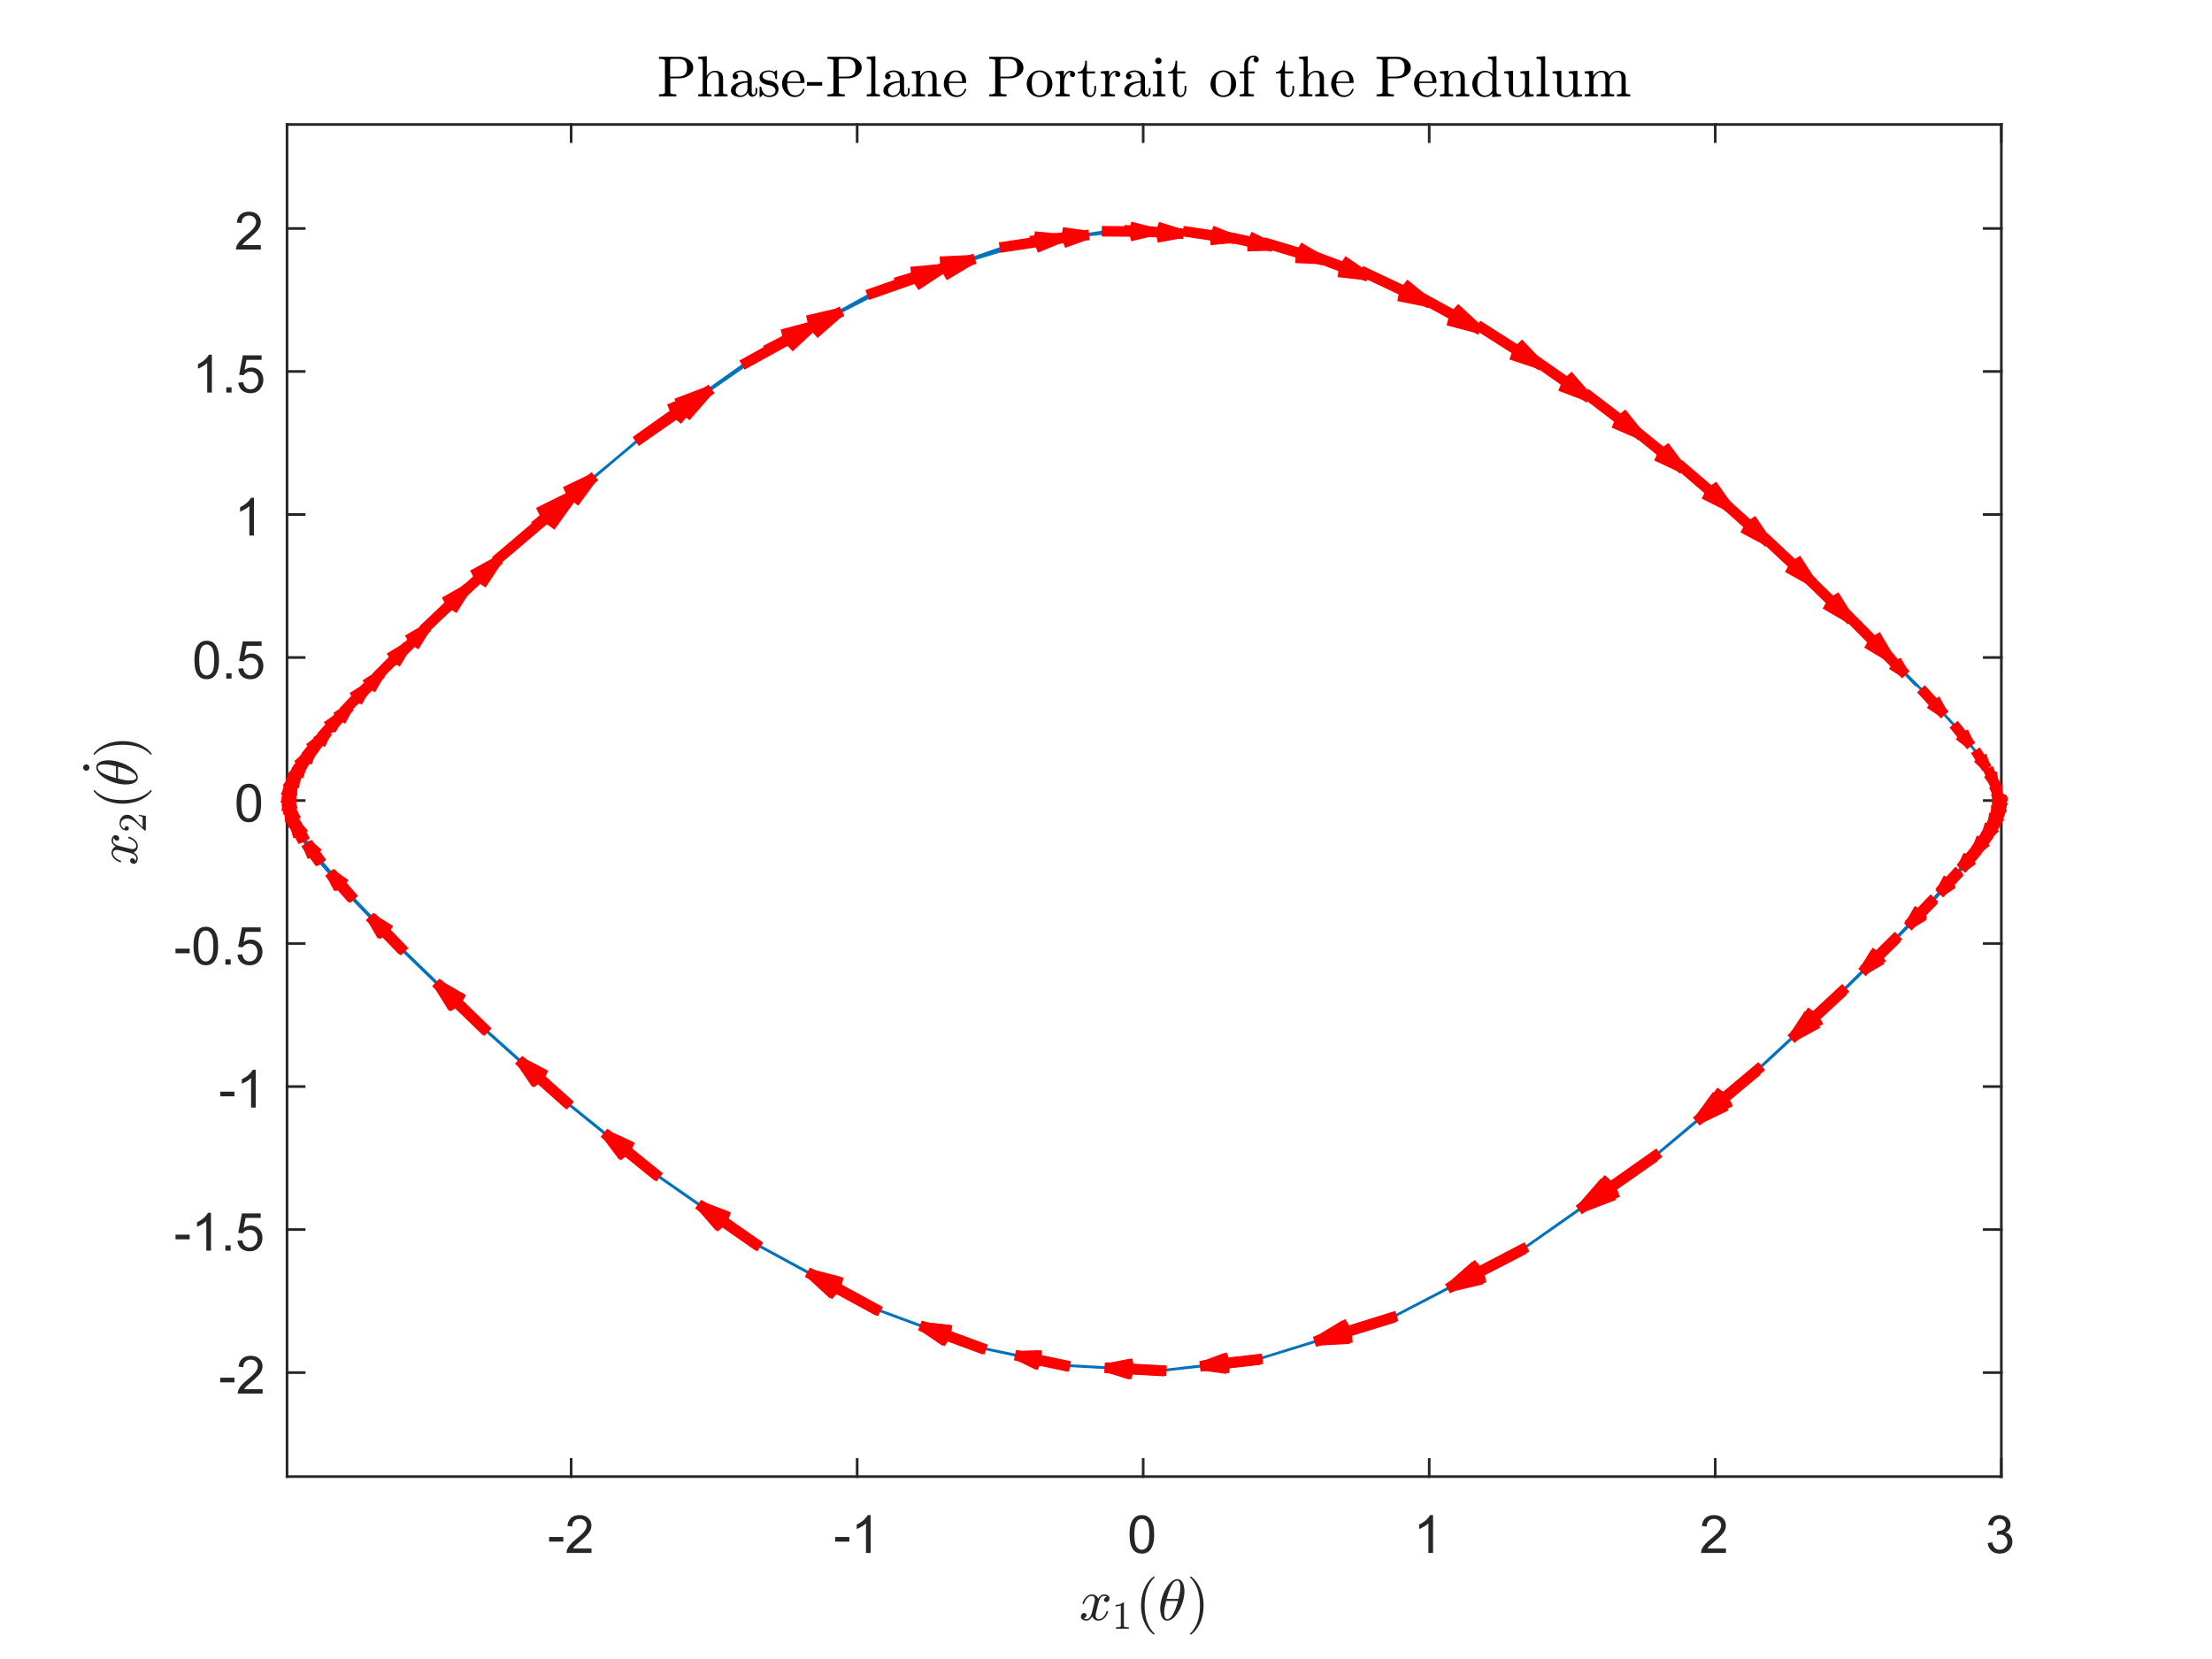 <?xml version="1.0"?>
<!DOCTYPE svg PUBLIC '-//W3C//DTD SVG 1.0//EN'
          'http://www.w3.org/TR/2001/REC-SVG-20010904/DTD/svg10.dtd'>
<svg xmlns:xlink="http://www.w3.org/1999/xlink" style="fill-opacity:1; color-rendering:auto; color-interpolation:auto; text-rendering:auto; stroke:black; stroke-linecap:square; stroke-miterlimit:10; shape-rendering:auto; stroke-opacity:1; fill:black; stroke-dasharray:none; font-weight:normal; stroke-width:1; font-family:'Dialog'; font-style:normal; stroke-linejoin:miter; font-size:12px; stroke-dashoffset:0; image-rendering:auto;" width="840" height="630" xmlns="http://www.w3.org/2000/svg"
><rect width="100%" height="100%" fill="#333333" stroke="none"/><!--Generated by the Batik Graphics2D SVG Generator--><defs id="genericDefs"
  /><g
  ><defs id="defs1"
    ><clipPath clipPathUnits="userSpaceOnUse" id="clipPath1"
      ><path d="M0 0 L840 0 L840 630 L0 630 L0 0 Z"
      /></clipPath
    ></defs
    ><g style="fill:white; stroke:white;"
    ><rect x="0" y="0" width="840" style="clip-path:url(#clipPath1); stroke:none;" height="630"
    /></g
    ><g style="fill:white; text-rendering:optimizeSpeed; color-rendering:optimizeSpeed; image-rendering:optimizeSpeed; shape-rendering:crispEdges; stroke:white; color-interpolation:sRGB;"
    ><rect x="0" width="840" height="630" y="0" style="stroke:none;"
      /><path style="stroke:none;" d="M109 560.725 L760 560.725 L760 47.275 L109 47.275 Z"
    /></g
    ><g style="fill:rgb(38,38,38); text-rendering:geometricPrecision; color-rendering:optimizeQuality; image-rendering:optimizeQuality; stroke-linejoin:round; stroke:rgb(38,38,38); color-interpolation:linearRGB;"
    ><line y2="560.725" style="fill:none;" x1="109" x2="760" y1="560.725"
      /><line y2="47.275" style="fill:none;" x1="109" x2="760" y1="47.275"
      /><line y2="554.215" style="fill:none;" x1="216.888" x2="216.888" y1="560.725"
      /><line y2="554.215" style="fill:none;" x1="325.505" x2="325.505" y1="560.725"
      /><line y2="554.215" style="fill:none;" x1="434.123" x2="434.123" y1="560.725"
      /><line y2="554.215" style="fill:none;" x1="542.741" x2="542.741" y1="560.725"
      /><line y2="554.215" style="fill:none;" x1="651.358" x2="651.358" y1="560.725"
      /><line y2="554.215" style="fill:none;" x1="759.976" x2="759.976" y1="560.725"
      /><line y2="53.785" style="fill:none;" x1="216.888" x2="216.888" y1="47.275"
      /><line y2="53.785" style="fill:none;" x1="325.505" x2="325.505" y1="47.275"
      /><line y2="53.785" style="fill:none;" x1="434.123" x2="434.123" y1="47.275"
      /><line y2="53.785" style="fill:none;" x1="542.741" x2="542.741" y1="47.275"
      /><line y2="53.785" style="fill:none;" x1="651.358" x2="651.358" y1="47.275"
      /><line y2="53.785" style="fill:none;" x1="759.976" x2="759.976" y1="47.275"
    /></g
    ><g transform="translate(216.888,568.725)" style="font-size:20px; fill:rgb(38,38,38); text-rendering:geometricPrecision; color-rendering:optimizeQuality; image-rendering:optimizeQuality; stroke:rgb(38,38,38); color-interpolation:linearRGB;"
    ><path style="stroke:none;" d="M-8.359 16.703 L-8.359 14.938 L-2.969 14.938 L-2.969 16.703 L-8.359 16.703 ZM7.723 19.312 L7.723 21 L-1.73 21 Q-1.746 20.359 -1.527 19.781 Q-1.168 18.812 -0.371 17.875 Q0.426 16.938 1.926 15.703 Q4.269 13.797 5.09 12.68 Q5.91 11.562 5.91 10.562 Q5.91 9.516 5.16 8.797 Q4.41 8.078 3.207 8.078 Q1.941 8.078 1.176 8.844 Q0.41 9.609 0.41 10.953 L-1.402 10.766 Q-1.215 8.75 -0.004 7.688 Q1.207 6.625 3.254 6.625 Q5.301 6.625 6.504 7.766 Q7.707 8.906 7.707 10.594 Q7.707 11.453 7.356 12.289 Q7.004 13.125 6.191 14.039 Q5.379 14.953 3.488 16.562 Q1.895 17.891 1.449 18.359 Q1.004 18.828 0.707 19.312 L7.723 19.312 Z"
    /></g
    ><g transform="translate(325.505,568.725)" style="font-size:20px; fill:rgb(38,38,38); text-rendering:geometricPrecision; color-rendering:optimizeQuality; image-rendering:optimizeQuality; stroke:rgb(38,38,38); color-interpolation:linearRGB;"
    ><path style="stroke:none;" d="M-8.359 16.703 L-8.359 14.938 L-2.969 14.938 L-2.969 16.703 L-8.359 16.703 ZM5.113 21 L3.348 21 L3.348 9.797 Q2.723 10.406 1.691 11.008 Q0.66 11.609 -0.168 11.922 L-0.168 10.219 Q1.316 9.531 2.418 8.539 Q3.519 7.547 3.973 6.625 L5.113 6.625 L5.113 21 Z"
    /></g
    ><g transform="translate(434.123,568.725)" style="font-size:20px; fill:rgb(38,38,38); text-rendering:geometricPrecision; color-rendering:optimizeQuality; image-rendering:optimizeQuality; stroke:rgb(38,38,38); color-interpolation:linearRGB;"
    ><path style="stroke:none;" d="M-5.172 13.938 Q-5.172 11.406 -4.648 9.852 Q-4.125 8.297 -3.094 7.461 Q-2.062 6.625 -0.5 6.625 Q0.656 6.625 1.523 7.086 Q2.391 7.547 2.953 8.422 Q3.516 9.297 3.844 10.555 Q4.172 11.812 4.172 13.938 Q4.172 16.453 3.648 18 Q3.125 19.547 2.102 20.398 Q1.078 21.25 -0.5 21.25 Q-2.578 21.25 -3.75 19.766 Q-5.172 17.969 -5.172 13.938 ZM-3.359 13.938 Q-3.359 17.469 -2.539 18.633 Q-1.719 19.797 -0.5 19.797 Q0.703 19.797 1.531 18.625 Q2.359 17.453 2.359 13.938 Q2.359 10.406 1.531 9.242 Q0.703 8.078 -0.516 8.078 Q-1.734 8.078 -2.453 9.109 Q-3.359 10.406 -3.359 13.938 Z"
    /></g
    ><g transform="translate(542.741,568.725)" style="font-size:20px; fill:rgb(38,38,38); text-rendering:geometricPrecision; color-rendering:optimizeQuality; image-rendering:optimizeQuality; stroke:rgb(38,38,38); color-interpolation:linearRGB;"
    ><path style="stroke:none;" d="M1.453 21 L-0.312 21 L-0.312 9.797 Q-0.938 10.406 -1.969 11.008 Q-3 11.609 -3.828 11.922 L-3.828 10.219 Q-2.344 9.531 -1.242 8.539 Q-0.141 7.547 0.312 6.625 L1.453 6.625 L1.453 21 Z"
    /></g
    ><g transform="translate(651.358,568.725)" style="font-size:20px; fill:rgb(38,38,38); text-rendering:geometricPrecision; color-rendering:optimizeQuality; image-rendering:optimizeQuality; stroke:rgb(38,38,38); color-interpolation:linearRGB;"
    ><path style="stroke:none;" d="M4.062 19.312 L4.062 21 L-5.391 21 Q-5.406 20.359 -5.188 19.781 Q-4.828 18.812 -4.031 17.875 Q-3.234 16.938 -1.734 15.703 Q0.609 13.797 1.43 12.68 Q2.25 11.562 2.25 10.562 Q2.25 9.516 1.5 8.797 Q0.75 8.078 -0.453 8.078 Q-1.719 8.078 -2.484 8.844 Q-3.25 9.609 -3.25 10.953 L-5.062 10.766 Q-4.875 8.75 -3.664 7.688 Q-2.453 6.625 -0.406 6.625 Q1.641 6.625 2.844 7.766 Q4.047 8.906 4.047 10.594 Q4.047 11.453 3.695 12.289 Q3.344 13.125 2.531 14.039 Q1.719 14.953 -0.172 16.562 Q-1.766 17.891 -2.211 18.359 Q-2.656 18.828 -2.953 19.312 L4.062 19.312 Z"
    /></g
    ><g transform="translate(759.976,568.725)" style="font-size:20px; fill:rgb(38,38,38); text-rendering:geometricPrecision; color-rendering:optimizeQuality; image-rendering:optimizeQuality; stroke:rgb(38,38,38); color-interpolation:linearRGB;"
    ><path style="stroke:none;" d="M-5.156 17.219 L-3.406 16.984 Q-3.094 18.484 -2.367 19.141 Q-1.641 19.797 -0.594 19.797 Q0.641 19.797 1.492 18.938 Q2.344 18.078 2.344 16.812 Q2.344 15.594 1.555 14.812 Q0.766 14.031 -0.453 14.031 Q-0.953 14.031 -1.688 14.219 L-1.5 12.672 Q-1.328 12.703 -1.219 12.703 Q-0.094 12.703 0.805 12.117 Q1.703 11.531 1.703 10.312 Q1.703 9.344 1.047 8.703 Q0.391 8.062 -0.641 8.062 Q-1.656 8.062 -2.344 8.711 Q-3.031 9.359 -3.219 10.641 L-4.984 10.328 Q-4.656 8.562 -3.516 7.594 Q-2.375 6.625 -0.672 6.625 Q0.5 6.625 1.484 7.125 Q2.469 7.625 2.992 8.5 Q3.516 9.375 3.516 10.344 Q3.516 11.266 3.016 12.031 Q2.516 12.797 1.547 13.25 Q2.812 13.531 3.516 14.461 Q4.219 15.391 4.219 16.766 Q4.219 18.641 2.852 19.945 Q1.484 21.25 -0.609 21.25 Q-2.5 21.25 -3.742 20.125 Q-4.984 19 -5.156 17.219 Z"
    /></g
    ><g transform="translate(434.5,596.725)" style="font-size:22px; fill:rgb(38,38,38); text-rendering:geometricPrecision; image-rendering:optimizeQuality; color-rendering:optimizeQuality; font-family:'mwa_cmmi10'; stroke:rgb(38,38,38); color-interpolation:linearRGB;"
    ><path style="stroke:none;" d="M-22.993 17.839 Q-22.602 18.152 -21.899 18.152 Q-21.212 18.152 -20.681 17.488 Q-20.149 16.824 -19.962 16.042 L-18.962 12.136 Q-18.727 11.074 -18.727 10.699 Q-18.727 10.136 -19.032 9.73 Q-19.337 9.324 -19.884 9.324 Q-20.587 9.324 -21.196 9.761 Q-21.806 10.199 -22.227 10.87 Q-22.649 11.542 -22.821 12.23 Q-22.868 12.37 -22.993 12.37 L-23.259 12.37 Q-23.431 12.37 -23.431 12.167 L-23.431 12.105 Q-23.212 11.277 -22.696 10.503 Q-22.181 9.73 -21.438 9.245 Q-20.696 8.761 -19.852 8.761 Q-19.04 8.761 -18.392 9.191 Q-17.743 9.62 -17.477 10.355 Q-17.102 9.683 -16.517 9.222 Q-15.931 8.761 -15.227 8.761 Q-14.759 8.761 -14.259 8.925 Q-13.759 9.089 -13.454 9.433 Q-13.149 9.777 -13.149 10.292 Q-13.149 10.855 -13.509 11.253 Q-13.868 11.652 -14.415 11.652 Q-14.774 11.652 -15.009 11.433 Q-15.243 11.214 -15.243 10.87 Q-15.243 10.402 -14.931 10.05 Q-14.618 9.699 -14.181 9.636 Q-14.571 9.324 -15.274 9.324 Q-15.977 9.324 -16.501 9.98 Q-17.024 10.636 -17.227 11.449 L-18.196 15.339 Q-18.431 16.214 -18.431 16.777 Q-18.431 17.339 -18.118 17.745 Q-17.806 18.152 -17.274 18.152 Q-16.243 18.152 -15.431 17.238 Q-14.618 16.324 -14.368 15.245 Q-14.321 15.12 -14.196 15.12 L-13.931 15.12 Q-13.837 15.12 -13.782 15.175 Q-13.727 15.23 -13.727 15.308 Q-13.727 15.339 -13.759 15.37 Q-14.071 16.683 -15.071 17.706 Q-16.071 18.73 -17.321 18.73 Q-18.134 18.73 -18.782 18.292 Q-19.431 17.855 -19.696 17.12 Q-20.04 17.761 -20.649 18.245 Q-21.259 18.73 -21.946 18.73 Q-22.415 18.73 -22.915 18.558 Q-23.415 18.386 -23.727 18.042 Q-24.04 17.699 -24.04 17.183 Q-24.04 16.667 -23.681 16.238 Q-23.321 15.808 -22.774 15.808 Q-22.415 15.808 -22.165 16.035 Q-21.915 16.261 -21.915 16.605 Q-21.915 17.074 -22.22 17.417 Q-22.524 17.761 -22.993 17.839 Z"
      /><path style="stroke:none;" d="M-10.748 21.78 L-10.748 21.249 Q-8.873 21.249 -8.873 20.78 L-8.873 12.905 Q-9.654 13.28 -10.841 13.28 L-10.841 12.749 Q-8.998 12.749 -8.06 11.796 L-7.841 11.796 Q-7.795 11.796 -7.748 11.835 Q-7.701 11.874 -7.701 11.921 L-7.701 20.78 Q-7.701 21.249 -5.826 21.249 L-5.826 21.78 L-10.748 21.78 Z"
      /><path style="stroke:none;" d="M3.49 23.933 Q2.256 22.964 1.373 21.714 Q0.49 20.464 -0.073 19.05 Q-0.635 17.636 -0.916 16.089 Q-1.198 14.542 -1.198 12.98 Q-1.198 11.402 -0.916 9.855 Q-0.635 8.308 -0.065 6.878 Q0.505 5.449 1.396 4.207 Q2.287 2.964 3.49 2.027 Q3.49 1.98 3.584 1.98 L3.802 1.98 Q3.865 1.98 3.92 2.042 Q3.974 2.105 3.974 2.167 Q3.974 2.277 3.927 2.308 Q2.849 3.37 2.138 4.574 Q1.427 5.777 0.99 7.136 Q0.552 8.495 0.357 9.949 Q0.162 11.402 0.162 12.98 Q0.162 19.98 3.896 23.605 Q3.974 23.667 3.974 23.792 Q3.974 23.839 3.912 23.91 Q3.849 23.98 3.802 23.98 L3.584 23.98 Q3.49 23.98 3.49 23.933 Z"
      /><path style="stroke:none;" d="M8.764 18.73 Q7.764 18.73 7.163 17.995 Q6.561 17.261 6.327 16.23 Q6.092 15.199 6.092 14.199 L6.092 14.167 Q6.092 13.074 6.303 11.894 Q6.514 10.714 6.913 9.535 Q7.311 8.355 7.78 7.433 Q8.092 6.792 8.608 5.995 Q9.124 5.199 9.749 4.511 Q10.374 3.824 11.1 3.394 Q11.827 2.964 12.561 2.964 L12.592 2.964 Q13.389 2.964 13.921 3.41 Q14.452 3.855 14.741 4.542 Q15.03 5.23 15.155 6.011 Q15.28 6.792 15.28 7.495 Q15.28 9.167 14.827 10.902 Q14.374 12.636 13.577 14.261 Q13.28 14.87 12.749 15.699 Q12.217 16.527 11.616 17.183 Q11.014 17.839 10.272 18.285 Q9.53 18.73 8.78 18.73 L8.764 18.73 ZM8.811 18.152 Q9.53 18.152 10.202 17.37 Q10.874 16.589 11.381 15.48 Q11.889 14.37 12.272 13.199 Q12.655 12.027 12.827 11.214 L8.342 11.214 Q7.999 12.605 7.803 13.605 Q7.608 14.605 7.608 15.574 Q7.608 18.152 8.811 18.152 ZM8.514 10.449 L13.03 10.449 Q13.264 9.48 13.405 8.832 Q13.546 8.183 13.639 7.464 Q13.733 6.745 13.733 6.12 Q13.733 3.542 12.561 3.542 Q11.171 3.542 10.155 5.792 Q9.139 8.042 8.514 10.449 Z"
      /><path style="stroke:none;" d="M17.578 23.98 Q17.391 23.98 17.391 23.792 Q17.391 23.683 17.438 23.652 Q21.188 19.98 21.188 12.98 Q21.188 5.98 17.484 2.355 Q17.391 2.308 17.391 2.167 Q17.391 2.105 17.453 2.042 Q17.516 1.98 17.578 1.98 L17.797 1.98 Q17.859 1.98 17.891 2.027 Q19.469 3.261 20.523 5.05 Q21.578 6.839 22.07 8.855 Q22.562 10.87 22.562 12.98 Q22.562 14.542 22.297 16.05 Q22.031 17.558 21.461 19.027 Q20.891 20.495 20.008 21.73 Q19.125 22.964 17.891 23.933 Q17.859 23.98 17.797 23.98 L17.578 23.98 Z"
    /></g
    ><g style="fill:rgb(38,38,38); text-rendering:geometricPrecision; color-rendering:optimizeQuality; image-rendering:optimizeQuality; stroke-linejoin:round; stroke:rgb(38,38,38); color-interpolation:linearRGB;"
    ><line y2="47.275" style="fill:none;" x1="109" x2="109" y1="560.725"
      /><line y2="47.275" style="fill:none;" x1="760" x2="760" y1="560.725"
      /><line y2="521.232" style="fill:none;" x1="109" x2="115.51" y1="521.232"
      /><line y2="466.923" style="fill:none;" x1="109" x2="115.51" y1="466.923"
      /><line y2="412.614" style="fill:none;" x1="109" x2="115.51" y1="412.614"
      /><line y2="358.305" style="fill:none;" x1="109" x2="115.51" y1="358.305"
      /><line y2="303.997" style="fill:none;" x1="109" x2="115.51" y1="303.997"
      /><line y2="249.688" style="fill:none;" x1="109" x2="115.51" y1="249.688"
      /><line y2="195.379" style="fill:none;" x1="109" x2="115.51" y1="195.379"
      /><line y2="141.07" style="fill:none;" x1="109" x2="115.51" y1="141.07"
      /><line y2="86.761" style="fill:none;" x1="109" x2="115.51" y1="86.761"
      /><line y2="521.232" style="fill:none;" x1="760" x2="753.49" y1="521.232"
      /><line y2="466.923" style="fill:none;" x1="760" x2="753.49" y1="466.923"
      /><line y2="412.614" style="fill:none;" x1="760" x2="753.49" y1="412.614"
      /><line y2="358.305" style="fill:none;" x1="760" x2="753.49" y1="358.305"
      /><line y2="303.997" style="fill:none;" x1="760" x2="753.49" y1="303.997"
      /><line y2="249.688" style="fill:none;" x1="760" x2="753.49" y1="249.688"
      /><line y2="195.379" style="fill:none;" x1="760" x2="753.49" y1="195.379"
      /><line y2="141.07" style="fill:none;" x1="760" x2="753.49" y1="141.07"
      /><line y2="86.761" style="fill:none;" x1="760" x2="753.49" y1="86.761"
    /></g
    ><g transform="translate(101,521.232)" style="font-size:20px; fill:rgb(38,38,38); text-rendering:geometricPrecision; color-rendering:optimizeQuality; image-rendering:optimizeQuality; stroke:rgb(38,38,38); color-interpolation:linearRGB;"
    ><path style="stroke:none;" d="M-17.359 3.703 L-17.359 1.938 L-11.969 1.938 L-11.969 3.703 L-17.359 3.703 ZM-1.277 6.312 L-1.277 8 L-10.73 8 Q-10.746 7.359 -10.527 6.781 Q-10.168 5.812 -9.371 4.875 Q-8.574 3.938 -7.074 2.703 Q-4.731 0.797 -3.91 -0.32 Q-3.09 -1.438 -3.09 -2.438 Q-3.09 -3.484 -3.84 -4.203 Q-4.59 -4.922 -5.793 -4.922 Q-7.059 -4.922 -7.824 -4.156 Q-8.59 -3.391 -8.59 -2.047 L-10.402 -2.234 Q-10.215 -4.25 -9.004 -5.312 Q-7.793 -6.375 -5.746 -6.375 Q-3.699 -6.375 -2.496 -5.234 Q-1.293 -4.094 -1.293 -2.406 Q-1.293 -1.547 -1.645 -0.711 Q-1.996 0.125 -2.809 1.039 Q-3.621 1.953 -5.512 3.562 Q-7.106 4.891 -7.551 5.359 Q-7.996 5.828 -8.293 6.312 L-1.277 6.312 Z"
    /></g
    ><g transform="translate(101,466.923)" style="font-size:20px; fill:rgb(38,38,38); text-rendering:geometricPrecision; color-rendering:optimizeQuality; image-rendering:optimizeQuality; stroke:rgb(38,38,38); color-interpolation:linearRGB;"
    ><path style="stroke:none;" d="M-34.359 3.703 L-34.359 1.938 L-28.969 1.938 L-28.969 3.703 L-34.359 3.703 ZM-20.887 8 L-22.652 8 L-22.652 -3.203 Q-23.277 -2.594 -24.309 -1.992 Q-25.34 -1.391 -26.168 -1.078 L-26.168 -2.781 Q-24.684 -3.469 -23.582 -4.461 Q-22.48 -5.453 -22.027 -6.375 L-20.887 -6.375 L-20.887 8 ZM-15.404 8 L-15.404 6 L-13.404 6 L-13.404 8 L-15.404 8 ZM-10.832 4.25 L-8.988 4.094 Q-8.785 5.438 -8.035 6.117 Q-7.285 6.797 -6.223 6.797 Q-4.957 6.797 -4.082 5.844 Q-3.207 4.891 -3.207 3.297 Q-3.207 1.797 -4.051 0.93 Q-4.894 0.062 -6.254 0.062 Q-7.113 0.062 -7.793 0.445 Q-8.473 0.828 -8.863 1.453 L-10.52 1.234 L-9.129 -6.125 L-2.004 -6.125 L-2.004 -4.438 L-7.723 -4.438 L-8.488 -0.594 Q-7.207 -1.5 -5.785 -1.5 Q-3.91 -1.5 -2.621 -0.195 Q-1.332 1.109 -1.332 3.141 Q-1.332 5.094 -2.473 6.5 Q-3.848 8.25 -6.223 8.25 Q-8.176 8.25 -9.418 7.156 Q-10.66 6.062 -10.832 4.25 Z"
    /></g
    ><g transform="translate(101,412.614)" style="font-size:20px; fill:rgb(38,38,38); text-rendering:geometricPrecision; color-rendering:optimizeQuality; image-rendering:optimizeQuality; stroke:rgb(38,38,38); color-interpolation:linearRGB;"
    ><path style="stroke:none;" d="M-17.359 3.703 L-17.359 1.938 L-11.969 1.938 L-11.969 3.703 L-17.359 3.703 ZM-3.887 8 L-5.652 8 L-5.652 -3.203 Q-6.277 -2.594 -7.309 -1.992 Q-8.34 -1.391 -9.168 -1.078 L-9.168 -2.781 Q-7.684 -3.469 -6.582 -4.461 Q-5.481 -5.453 -5.027 -6.375 L-3.887 -6.375 L-3.887 8 Z"
    /></g
    ><g transform="translate(101,358.305)" style="font-size:20px; fill:rgb(38,38,38); text-rendering:geometricPrecision; color-rendering:optimizeQuality; image-rendering:optimizeQuality; stroke:rgb(38,38,38); color-interpolation:linearRGB;"
    ><path style="stroke:none;" d="M-34.359 3.703 L-34.359 1.938 L-28.969 1.938 L-28.969 3.703 L-34.359 3.703 ZM-27.512 0.938 Q-27.512 -1.594 -26.988 -3.148 Q-26.465 -4.703 -25.434 -5.539 Q-24.402 -6.375 -22.84 -6.375 Q-21.684 -6.375 -20.816 -5.914 Q-19.949 -5.453 -19.387 -4.578 Q-18.824 -3.703 -18.496 -2.445 Q-18.168 -1.188 -18.168 0.938 Q-18.168 3.453 -18.691 5 Q-19.215 6.547 -20.238 7.398 Q-21.262 8.25 -22.84 8.25 Q-24.918 8.25 -26.09 6.766 Q-27.512 4.969 -27.512 0.938 ZM-25.699 0.938 Q-25.699 4.469 -24.879 5.633 Q-24.059 6.797 -22.84 6.797 Q-21.637 6.797 -20.809 5.625 Q-19.98 4.453 -19.98 0.938 Q-19.98 -2.594 -20.809 -3.758 Q-21.637 -4.922 -22.855 -4.922 Q-24.074 -4.922 -24.793 -3.891 Q-25.699 -2.594 -25.699 0.938 ZM-15.404 8 L-15.404 6 L-13.404 6 L-13.404 8 L-15.404 8 ZM-10.832 4.25 L-8.988 4.094 Q-8.785 5.438 -8.035 6.117 Q-7.285 6.797 -6.223 6.797 Q-4.957 6.797 -4.082 5.844 Q-3.207 4.891 -3.207 3.297 Q-3.207 1.797 -4.051 0.93 Q-4.894 0.062 -6.254 0.062 Q-7.113 0.062 -7.793 0.445 Q-8.473 0.828 -8.863 1.453 L-10.52 1.234 L-9.129 -6.125 L-2.004 -6.125 L-2.004 -4.438 L-7.723 -4.438 L-8.488 -0.594 Q-7.207 -1.5 -5.785 -1.5 Q-3.91 -1.5 -2.621 -0.195 Q-1.332 1.109 -1.332 3.141 Q-1.332 5.094 -2.473 6.5 Q-3.848 8.25 -6.223 8.25 Q-8.176 8.25 -9.418 7.156 Q-10.66 6.062 -10.832 4.25 Z"
    /></g
    ><g transform="translate(101,303.997)" style="font-size:20px; fill:rgb(38,38,38); text-rendering:geometricPrecision; color-rendering:optimizeQuality; image-rendering:optimizeQuality; stroke:rgb(38,38,38); color-interpolation:linearRGB;"
    ><path style="stroke:none;" d="M-11.172 0.938 Q-11.172 -1.594 -10.648 -3.148 Q-10.125 -4.703 -9.094 -5.539 Q-8.062 -6.375 -6.5 -6.375 Q-5.344 -6.375 -4.477 -5.914 Q-3.609 -5.453 -3.047 -4.578 Q-2.484 -3.703 -2.156 -2.445 Q-1.828 -1.188 -1.828 0.938 Q-1.828 3.453 -2.352 5 Q-2.875 6.547 -3.898 7.398 Q-4.922 8.25 -6.5 8.25 Q-8.578 8.25 -9.75 6.766 Q-11.172 4.969 -11.172 0.938 ZM-9.359 0.938 Q-9.359 4.469 -8.539 5.633 Q-7.719 6.797 -6.5 6.797 Q-5.297 6.797 -4.469 5.625 Q-3.641 4.453 -3.641 0.938 Q-3.641 -2.594 -4.469 -3.758 Q-5.297 -4.922 -6.516 -4.922 Q-7.734 -4.922 -8.453 -3.891 Q-9.359 -2.594 -9.359 0.938 Z"
    /></g
    ><g transform="translate(101,249.688)" style="font-size:20px; fill:rgb(38,38,38); text-rendering:geometricPrecision; color-rendering:optimizeQuality; image-rendering:optimizeQuality; stroke:rgb(38,38,38); color-interpolation:linearRGB;"
    ><path style="stroke:none;" d="M-27.172 0.938 Q-27.172 -1.594 -26.648 -3.148 Q-26.125 -4.703 -25.094 -5.539 Q-24.062 -6.375 -22.5 -6.375 Q-21.344 -6.375 -20.477 -5.914 Q-19.609 -5.453 -19.047 -4.578 Q-18.484 -3.703 -18.156 -2.445 Q-17.828 -1.188 -17.828 0.938 Q-17.828 3.453 -18.352 5 Q-18.875 6.547 -19.898 7.398 Q-20.922 8.25 -22.5 8.25 Q-24.578 8.25 -25.75 6.766 Q-27.172 4.969 -27.172 0.938 ZM-25.359 0.938 Q-25.359 4.469 -24.539 5.633 Q-23.719 6.797 -22.5 6.797 Q-21.297 6.797 -20.469 5.625 Q-19.641 4.453 -19.641 0.938 Q-19.641 -2.594 -20.469 -3.758 Q-21.297 -4.922 -22.516 -4.922 Q-23.734 -4.922 -24.453 -3.891 Q-25.359 -2.594 -25.359 0.938 ZM-15.065 8 L-15.065 6 L-13.065 6 L-13.065 8 L-15.065 8 ZM-10.492 4.25 L-8.648 4.094 Q-8.445 5.438 -7.695 6.117 Q-6.945 6.797 -5.883 6.797 Q-4.617 6.797 -3.742 5.844 Q-2.867 4.891 -2.867 3.297 Q-2.867 1.797 -3.711 0.93 Q-4.555 0.062 -5.914 0.062 Q-6.773 0.062 -7.453 0.445 Q-8.133 0.828 -8.523 1.453 L-10.18 1.234 L-8.789 -6.125 L-1.664 -6.125 L-1.664 -4.438 L-7.383 -4.438 L-8.148 -0.594 Q-6.867 -1.5 -5.445 -1.5 Q-3.57 -1.5 -2.281 -0.195 Q-0.992 1.109 -0.992 3.141 Q-0.992 5.094 -2.133 6.5 Q-3.508 8.25 -5.883 8.25 Q-7.836 8.25 -9.078 7.156 Q-10.32 6.062 -10.492 4.25 Z"
    /></g
    ><g transform="translate(101,195.379)" style="font-size:20px; fill:rgb(38,38,38); text-rendering:geometricPrecision; color-rendering:optimizeQuality; image-rendering:optimizeQuality; stroke:rgb(38,38,38); color-interpolation:linearRGB;"
    ><path style="stroke:none;" d="M-4.547 8 L-6.312 8 L-6.312 -3.203 Q-6.938 -2.594 -7.969 -1.992 Q-9 -1.391 -9.828 -1.078 L-9.828 -2.781 Q-8.344 -3.469 -7.242 -4.461 Q-6.141 -5.453 -5.688 -6.375 L-4.547 -6.375 L-4.547 8 Z"
    /></g
    ><g transform="translate(101,141.07)" style="font-size:20px; fill:rgb(38,38,38); text-rendering:geometricPrecision; color-rendering:optimizeQuality; image-rendering:optimizeQuality; stroke:rgb(38,38,38); color-interpolation:linearRGB;"
    ><path style="stroke:none;" d="M-20.547 8 L-22.312 8 L-22.312 -3.203 Q-22.938 -2.594 -23.969 -1.992 Q-25 -1.391 -25.828 -1.078 L-25.828 -2.781 Q-24.344 -3.469 -23.242 -4.461 Q-22.141 -5.453 -21.688 -6.375 L-20.547 -6.375 L-20.547 8 ZM-15.065 8 L-15.065 6 L-13.065 6 L-13.065 8 L-15.065 8 ZM-10.492 4.25 L-8.648 4.094 Q-8.445 5.438 -7.695 6.117 Q-6.945 6.797 -5.883 6.797 Q-4.617 6.797 -3.742 5.844 Q-2.867 4.891 -2.867 3.297 Q-2.867 1.797 -3.711 0.93 Q-4.555 0.062 -5.914 0.062 Q-6.773 0.062 -7.453 0.445 Q-8.133 0.828 -8.523 1.453 L-10.18 1.234 L-8.789 -6.125 L-1.664 -6.125 L-1.664 -4.438 L-7.383 -4.438 L-8.148 -0.594 Q-6.867 -1.5 -5.445 -1.5 Q-3.57 -1.5 -2.281 -0.195 Q-0.992 1.109 -0.992 3.141 Q-0.992 5.094 -2.133 6.5 Q-3.508 8.25 -5.883 8.25 Q-7.836 8.25 -9.078 7.156 Q-10.32 6.062 -10.492 4.25 Z"
    /></g
    ><g transform="translate(101,86.761)" style="font-size:20px; fill:rgb(38,38,38); text-rendering:geometricPrecision; color-rendering:optimizeQuality; image-rendering:optimizeQuality; stroke:rgb(38,38,38); color-interpolation:linearRGB;"
    ><path style="stroke:none;" d="M-1.938 6.312 L-1.938 8 L-11.391 8 Q-11.406 7.359 -11.188 6.781 Q-10.828 5.812 -10.031 4.875 Q-9.234 3.938 -7.734 2.703 Q-5.391 0.797 -4.57 -0.32 Q-3.75 -1.438 -3.75 -2.438 Q-3.75 -3.484 -4.5 -4.203 Q-5.25 -4.922 -6.453 -4.922 Q-7.719 -4.922 -8.484 -4.156 Q-9.25 -3.391 -9.25 -2.047 L-11.062 -2.234 Q-10.875 -4.25 -9.664 -5.312 Q-8.453 -6.375 -6.406 -6.375 Q-4.359 -6.375 -3.156 -5.234 Q-1.953 -4.094 -1.953 -2.406 Q-1.953 -1.547 -2.305 -0.711 Q-2.656 0.125 -3.469 1.039 Q-4.281 1.953 -6.172 3.562 Q-7.766 4.891 -8.211 5.359 Q-8.656 5.828 -8.953 6.312 L-1.938 6.312 Z"
    /></g
    ><g transform="translate(60,304) rotate(-90)" style="font-size:22px; fill:rgb(38,38,38); text-rendering:geometricPrecision; image-rendering:optimizeQuality; color-rendering:optimizeQuality; font-family:'mwa_cmmi10'; stroke:rgb(38,38,38); color-interpolation:linearRGB;"
    ><path style="stroke:none;" d="M-22.993 -8.561 Q-22.602 -8.248 -21.899 -8.248 Q-21.212 -8.248 -20.681 -8.912 Q-20.149 -9.576 -19.962 -10.358 L-18.962 -14.264 Q-18.727 -15.326 -18.727 -15.701 Q-18.727 -16.264 -19.032 -16.67 Q-19.337 -17.076 -19.884 -17.076 Q-20.587 -17.076 -21.196 -16.639 Q-21.806 -16.201 -22.227 -15.53 Q-22.649 -14.858 -22.821 -14.17 Q-22.868 -14.03 -22.993 -14.03 L-23.259 -14.03 Q-23.431 -14.03 -23.431 -14.233 L-23.431 -14.295 Q-23.212 -15.123 -22.696 -15.897 Q-22.181 -16.67 -21.438 -17.154 Q-20.696 -17.639 -19.852 -17.639 Q-19.04 -17.639 -18.392 -17.209 Q-17.743 -16.779 -17.477 -16.045 Q-17.102 -16.717 -16.517 -17.178 Q-15.931 -17.639 -15.227 -17.639 Q-14.759 -17.639 -14.259 -17.475 Q-13.759 -17.311 -13.454 -16.967 Q-13.149 -16.623 -13.149 -16.108 Q-13.149 -15.545 -13.509 -15.147 Q-13.868 -14.748 -14.415 -14.748 Q-14.774 -14.748 -15.009 -14.967 Q-15.243 -15.186 -15.243 -15.53 Q-15.243 -15.998 -14.931 -16.35 Q-14.618 -16.701 -14.181 -16.764 Q-14.571 -17.076 -15.274 -17.076 Q-15.977 -17.076 -16.501 -16.42 Q-17.024 -15.764 -17.227 -14.951 L-18.196 -11.061 Q-18.431 -10.186 -18.431 -9.623 Q-18.431 -9.061 -18.118 -8.655 Q-17.806 -8.248 -17.274 -8.248 Q-16.243 -8.248 -15.431 -9.162 Q-14.618 -10.076 -14.368 -11.155 Q-14.321 -11.28 -14.196 -11.28 L-13.931 -11.28 Q-13.837 -11.28 -13.782 -11.225 Q-13.727 -11.17 -13.727 -11.092 Q-13.727 -11.061 -13.759 -11.03 Q-14.071 -9.717 -15.071 -8.694 Q-16.071 -7.67 -17.321 -7.67 Q-18.134 -7.67 -18.782 -8.108 Q-19.431 -8.545 -19.696 -9.28 Q-20.04 -8.639 -20.649 -8.155 Q-21.259 -7.67 -21.946 -7.67 Q-22.415 -7.67 -22.915 -7.842 Q-23.415 -8.014 -23.727 -8.358 Q-24.04 -8.701 -24.04 -9.217 Q-24.04 -9.733 -23.681 -10.162 Q-23.321 -10.592 -22.774 -10.592 Q-22.415 -10.592 -22.165 -10.365 Q-21.915 -10.139 -21.915 -9.795 Q-21.915 -9.326 -22.22 -8.983 Q-22.524 -8.639 -22.993 -8.561 Z"
      /><path style="stroke:none;" d="M-11.388 -4.62 L-11.388 -5.026 Q-11.388 -5.058 -11.357 -5.104 L-9.029 -7.683 Q-8.498 -8.261 -8.169 -8.644 Q-7.841 -9.026 -7.521 -9.534 Q-7.201 -10.042 -7.013 -10.565 Q-6.826 -11.089 -6.826 -11.667 Q-6.826 -12.292 -7.052 -12.854 Q-7.279 -13.417 -7.732 -13.753 Q-8.185 -14.089 -8.826 -14.089 Q-9.466 -14.089 -9.99 -13.69 Q-10.513 -13.292 -10.732 -12.683 Q-10.669 -12.698 -10.56 -12.698 Q-10.232 -12.698 -9.99 -12.472 Q-9.748 -12.245 -9.748 -11.886 Q-9.748 -11.542 -9.99 -11.3 Q-10.232 -11.058 -10.56 -11.058 Q-10.919 -11.058 -11.154 -11.3 Q-11.388 -11.542 -11.388 -11.886 Q-11.388 -12.448 -11.177 -12.94 Q-10.966 -13.433 -10.568 -13.815 Q-10.169 -14.198 -9.669 -14.401 Q-9.169 -14.604 -8.607 -14.604 Q-7.748 -14.604 -7.005 -14.245 Q-6.263 -13.886 -5.833 -13.222 Q-5.404 -12.558 -5.404 -11.667 Q-5.404 -11.026 -5.685 -10.44 Q-5.966 -9.854 -6.412 -9.37 Q-6.857 -8.886 -7.56 -8.276 Q-8.263 -7.667 -8.482 -7.464 L-10.169 -5.839 L-8.732 -5.839 Q-7.67 -5.839 -6.958 -5.854 Q-6.248 -5.87 -6.201 -5.917 Q-6.029 -6.104 -5.841 -7.292 L-5.404 -7.292 L-5.826 -4.62 L-11.388 -4.62 Z"
      /><path style="stroke:none;" d="M3.49 -2.467 Q2.256 -3.436 1.373 -4.686 Q0.49 -5.936 -0.073 -7.35 Q-0.635 -8.764 -0.916 -10.311 Q-1.198 -11.858 -1.198 -13.42 Q-1.198 -14.998 -0.916 -16.545 Q-0.635 -18.092 -0.065 -19.522 Q0.505 -20.951 1.396 -22.194 Q2.287 -23.436 3.49 -24.373 Q3.49 -24.42 3.584 -24.42 L3.802 -24.42 Q3.865 -24.42 3.92 -24.358 Q3.974 -24.295 3.974 -24.233 Q3.974 -24.123 3.927 -24.092 Q2.849 -23.029 2.138 -21.826 Q1.427 -20.623 0.99 -19.264 Q0.552 -17.904 0.357 -16.451 Q0.162 -14.998 0.162 -13.42 Q0.162 -6.42 3.896 -2.795 Q3.974 -2.733 3.974 -2.608 Q3.974 -2.561 3.912 -2.49 Q3.849 -2.42 3.802 -2.42 L3.584 -2.42 Q3.49 -2.42 3.49 -2.467 Z"
      /><path style="stroke:none;" d="M11.308 -27.226 Q11.308 -27.71 11.676 -28.077 Q12.043 -28.444 12.527 -28.444 Q12.824 -28.444 13.113 -28.28 Q13.402 -28.116 13.566 -27.827 Q13.73 -27.538 13.73 -27.226 Q13.73 -26.757 13.379 -26.39 Q13.027 -26.023 12.527 -26.023 Q12.043 -26.023 11.676 -26.39 Q11.308 -26.757 11.308 -27.226 Z"
      /><path style="stroke:none;" d="M8.764 -7.67 Q7.764 -7.67 7.163 -8.405 Q6.561 -9.139 6.327 -10.17 Q6.092 -11.201 6.092 -12.201 L6.092 -12.233 Q6.092 -13.326 6.303 -14.506 Q6.514 -15.686 6.913 -16.865 Q7.311 -18.045 7.78 -18.967 Q8.092 -19.608 8.608 -20.404 Q9.124 -21.201 9.749 -21.889 Q10.374 -22.576 11.1 -23.006 Q11.827 -23.436 12.561 -23.436 L12.592 -23.436 Q13.389 -23.436 13.921 -22.99 Q14.452 -22.545 14.741 -21.858 Q15.03 -21.17 15.155 -20.389 Q15.28 -19.608 15.28 -18.904 Q15.28 -17.233 14.827 -15.498 Q14.374 -13.764 13.577 -12.139 Q13.28 -11.53 12.749 -10.701 Q12.217 -9.873 11.616 -9.217 Q11.014 -8.561 10.272 -8.115 Q9.53 -7.67 8.78 -7.67 L8.764 -7.67 ZM8.811 -8.248 Q9.53 -8.248 10.202 -9.03 Q10.874 -9.811 11.381 -10.92 Q11.889 -12.03 12.272 -13.201 Q12.655 -14.373 12.827 -15.186 L8.342 -15.186 Q7.999 -13.795 7.803 -12.795 Q7.608 -11.795 7.608 -10.826 Q7.608 -8.248 8.811 -8.248 ZM8.514 -15.951 L13.03 -15.951 Q13.264 -16.92 13.405 -17.569 Q13.546 -18.217 13.639 -18.936 Q13.733 -19.654 13.733 -20.279 Q13.733 -22.858 12.561 -22.858 Q11.171 -22.858 10.155 -20.608 Q9.139 -18.358 8.514 -15.951 Z"
      /><path style="stroke:none;" d="M17.578 -2.42 Q17.391 -2.42 17.391 -2.608 Q17.391 -2.717 17.438 -2.748 Q21.188 -6.42 21.188 -13.42 Q21.188 -20.42 17.484 -24.045 Q17.391 -24.092 17.391 -24.233 Q17.391 -24.295 17.453 -24.358 Q17.516 -24.42 17.578 -24.42 L17.797 -24.42 Q17.859 -24.42 17.891 -24.373 Q19.469 -23.139 20.523 -21.35 Q21.578 -19.561 22.07 -17.545 Q22.562 -15.53 22.562 -13.42 Q22.562 -11.858 22.297 -10.35 Q22.031 -8.842 21.461 -7.373 Q20.891 -5.904 20.008 -4.67 Q19.125 -3.436 17.891 -2.467 Q17.859 -2.42 17.797 -2.42 L17.578 -2.42 Z"
    /></g
    ><g transform="translate(434.5,44.525)" style="font-size:22px; text-rendering:geometricPrecision; color-rendering:optimizeQuality; image-rendering:optimizeQuality; font-family:'mwa_cmr10'; color-interpolation:linearRGB;"
    ><path style="stroke:none;" d="M-184.249 -7.92 L-184.249 -8.701 Q-181.984 -8.701 -181.984 -9.389 L-181.984 -21.483 Q-181.984 -22.17 -184.249 -22.17 L-184.249 -22.951 L-176.421 -22.951 Q-175.218 -22.951 -174.015 -22.459 Q-172.812 -21.967 -172.031 -21.022 Q-171.249 -20.076 -171.249 -18.811 Q-171.249 -17.592 -172.038 -16.67 Q-172.827 -15.748 -174.015 -15.264 Q-175.202 -14.78 -176.421 -14.78 L-179.952 -14.78 L-179.952 -9.389 Q-179.952 -8.701 -177.671 -8.701 L-177.671 -7.92 L-184.249 -7.92 ZM-180.015 -15.436 L-177.031 -15.436 Q-175.812 -15.436 -175.062 -15.787 Q-174.312 -16.139 -173.96 -16.873 Q-173.609 -17.608 -173.609 -18.811 Q-173.609 -20.608 -174.398 -21.389 Q-175.187 -22.17 -177.031 -22.17 L-178.89 -22.17 Q-179.296 -22.17 -179.515 -22.139 Q-179.734 -22.108 -179.874 -21.951 Q-180.015 -21.795 -180.015 -21.483 L-180.015 -15.436 Z"
      /><path style="stroke:none;" d="M-169.355 -7.92 L-169.355 -8.701 Q-168.605 -8.701 -168.121 -8.819 Q-167.636 -8.936 -167.636 -9.389 L-167.636 -20.936 Q-167.636 -21.529 -167.816 -21.795 Q-167.996 -22.061 -168.324 -22.115 Q-168.652 -22.17 -169.355 -22.17 L-169.355 -22.951 L-166.09 -23.186 L-166.09 -15.623 Q-165.621 -16.529 -164.8 -17.084 Q-163.98 -17.639 -162.98 -17.639 Q-161.449 -17.639 -160.683 -16.912 Q-159.918 -16.186 -159.918 -14.67 L-159.918 -9.389 Q-159.918 -8.936 -159.433 -8.819 Q-158.949 -8.701 -158.199 -8.701 L-158.199 -7.92 L-163.23 -7.92 L-163.23 -8.701 Q-162.48 -8.701 -161.996 -8.819 Q-161.511 -8.936 -161.511 -9.389 L-161.511 -14.608 Q-161.511 -15.686 -161.824 -16.381 Q-162.136 -17.076 -163.105 -17.076 Q-164.386 -17.076 -165.207 -16.053 Q-166.027 -15.03 -166.027 -13.733 L-166.027 -9.389 Q-166.027 -8.936 -165.543 -8.819 Q-165.058 -8.701 -164.324 -8.701 L-164.324 -7.92 L-169.355 -7.92 Z"
      /><path style="stroke:none;" d="M-156.914 -10.076 Q-156.914 -11.389 -155.883 -12.209 Q-154.852 -13.03 -153.406 -13.373 Q-151.961 -13.717 -150.649 -13.717 L-150.649 -14.608 Q-150.649 -15.248 -150.93 -15.842 Q-151.211 -16.436 -151.742 -16.819 Q-152.274 -17.201 -152.899 -17.201 Q-154.367 -17.201 -155.117 -16.545 Q-154.711 -16.545 -154.438 -16.233 Q-154.164 -15.92 -154.164 -15.498 Q-154.164 -15.061 -154.469 -14.748 Q-154.774 -14.436 -155.211 -14.436 Q-155.649 -14.436 -155.961 -14.748 Q-156.274 -15.061 -156.274 -15.498 Q-156.274 -16.654 -155.219 -17.217 Q-154.164 -17.779 -152.899 -17.779 Q-152.008 -17.779 -151.109 -17.397 Q-150.211 -17.014 -149.633 -16.311 Q-149.055 -15.608 -149.055 -14.655 L-149.055 -9.701 Q-149.055 -9.28 -148.875 -8.92 Q-148.695 -8.561 -148.305 -8.561 Q-147.945 -8.561 -147.766 -8.92 Q-147.586 -9.28 -147.586 -9.701 L-147.586 -11.108 L-146.945 -11.108 L-146.945 -9.701 Q-146.945 -9.217 -147.203 -8.764 Q-147.461 -8.311 -147.891 -8.053 Q-148.32 -7.795 -148.836 -7.795 Q-149.477 -7.795 -149.945 -8.295 Q-150.414 -8.795 -150.461 -9.483 Q-150.867 -8.655 -151.664 -8.162 Q-152.461 -7.67 -153.367 -7.67 Q-154.195 -7.67 -155.008 -7.92 Q-155.82 -8.17 -156.367 -8.701 Q-156.914 -9.233 -156.914 -10.076 ZM-155.117 -10.076 Q-155.117 -9.311 -154.555 -8.78 Q-153.992 -8.248 -153.211 -8.248 Q-152.508 -8.248 -151.922 -8.608 Q-151.336 -8.967 -150.992 -9.576 Q-150.649 -10.186 -150.649 -10.858 L-150.649 -13.155 Q-151.649 -13.155 -152.695 -12.826 Q-153.742 -12.498 -154.43 -11.803 Q-155.117 -11.108 -155.117 -10.076 Z"
      /><path style="stroke:none;" d="M-146.055 -7.858 L-146.055 -11.451 Q-146.055 -11.623 -145.867 -11.623 L-145.602 -11.623 Q-145.461 -11.623 -145.43 -11.451 Q-144.805 -8.248 -142.461 -8.248 Q-141.414 -8.248 -140.711 -8.725 Q-140.008 -9.201 -140.008 -10.186 Q-140.008 -10.889 -140.555 -11.389 Q-141.102 -11.889 -141.852 -12.076 L-143.336 -12.373 Q-144.07 -12.53 -144.68 -12.865 Q-145.289 -13.201 -145.672 -13.748 Q-146.055 -14.295 -146.055 -15.03 Q-146.055 -15.998 -145.547 -16.615 Q-145.039 -17.233 -144.219 -17.506 Q-143.399 -17.779 -142.461 -17.779 Q-141.336 -17.779 -140.492 -17.186 L-139.867 -17.733 Q-139.867 -17.779 -139.758 -17.779 L-139.586 -17.779 Q-139.524 -17.779 -139.469 -17.725 Q-139.414 -17.67 -139.414 -17.592 L-139.414 -14.717 Q-139.414 -14.514 -139.586 -14.514 L-139.867 -14.514 Q-140.055 -14.514 -140.055 -14.717 Q-140.055 -15.873 -140.695 -16.569 Q-141.336 -17.264 -142.477 -17.264 Q-143.477 -17.264 -144.195 -16.897 Q-144.914 -16.529 -144.914 -15.639 Q-144.914 -15.03 -144.399 -14.639 Q-143.883 -14.248 -143.18 -14.076 L-141.68 -13.795 Q-140.93 -13.623 -140.281 -13.217 Q-139.633 -12.811 -139.25 -12.186 Q-138.867 -11.561 -138.867 -10.78 Q-138.867 -9.983 -139.141 -9.397 Q-139.414 -8.811 -139.906 -8.428 Q-140.399 -8.045 -141.063 -7.858 Q-141.727 -7.67 -142.461 -7.67 Q-143.836 -7.67 -144.805 -8.592 L-145.617 -7.733 Q-145.617 -7.67 -145.742 -7.67 L-145.867 -7.67 Q-146.055 -7.67 -146.055 -7.858 Z"
      /><path style="stroke:none;" d="M-132.627 -7.67 Q-133.971 -7.67 -135.096 -8.373 Q-136.221 -9.076 -136.861 -10.256 Q-137.502 -11.436 -137.502 -12.748 Q-137.502 -14.03 -136.916 -15.194 Q-136.33 -16.358 -135.283 -17.069 Q-134.236 -17.779 -132.94 -17.779 Q-131.94 -17.779 -131.19 -17.444 Q-130.44 -17.108 -129.955 -16.506 Q-129.471 -15.905 -129.229 -15.084 Q-128.986 -14.264 -128.986 -13.295 Q-128.986 -12.998 -129.205 -12.998 L-135.58 -12.998 L-135.58 -12.764 Q-135.58 -10.936 -134.846 -9.623 Q-134.111 -8.311 -132.44 -8.311 Q-131.768 -8.311 -131.19 -8.615 Q-130.611 -8.92 -130.19 -9.459 Q-129.768 -9.998 -129.611 -10.608 Q-129.596 -10.686 -129.533 -10.74 Q-129.471 -10.795 -129.393 -10.795 L-129.205 -10.795 Q-128.986 -10.795 -128.986 -10.514 Q-129.299 -9.28 -130.33 -8.475 Q-131.361 -7.67 -132.627 -7.67 ZM-135.549 -13.545 L-130.533 -13.545 Q-130.533 -14.373 -130.768 -15.225 Q-131.002 -16.076 -131.541 -16.639 Q-132.08 -17.201 -132.94 -17.201 Q-134.19 -17.201 -134.869 -16.037 Q-135.549 -14.873 -135.549 -13.545 Z"
      /><path style="stroke:none;" d="M-128.084 -11.998 L-128.084 -13.358 L-122.271 -13.358 L-122.271 -11.998 L-128.084 -11.998 Z"
      /><path style="stroke:none;" d="M-120.266 -7.92 L-120.266 -8.701 Q-118 -8.701 -118 -9.389 L-118 -21.483 Q-118 -22.17 -120.266 -22.17 L-120.266 -22.951 L-112.438 -22.951 Q-111.235 -22.951 -110.031 -22.459 Q-108.828 -21.967 -108.047 -21.022 Q-107.266 -20.076 -107.266 -18.811 Q-107.266 -17.592 -108.055 -16.67 Q-108.844 -15.748 -110.031 -15.264 Q-111.219 -14.78 -112.438 -14.78 L-115.969 -14.78 L-115.969 -9.389 Q-115.969 -8.701 -113.688 -8.701 L-113.688 -7.92 L-120.266 -7.92 ZM-116.031 -15.436 L-113.047 -15.436 Q-111.828 -15.436 -111.078 -15.787 Q-110.328 -16.139 -109.977 -16.873 Q-109.625 -17.608 -109.625 -18.811 Q-109.625 -20.608 -110.414 -21.389 Q-111.203 -22.17 -113.047 -22.17 L-114.906 -22.17 Q-115.313 -22.17 -115.531 -22.139 Q-115.75 -22.108 -115.891 -21.951 Q-116.031 -21.795 -116.031 -21.483 L-116.031 -15.436 Z"
      /><path style="stroke:none;" d="M-105.356 -7.92 L-105.356 -8.701 Q-104.606 -8.701 -104.122 -8.819 Q-103.637 -8.936 -103.637 -9.389 L-103.637 -20.936 Q-103.637 -21.529 -103.809 -21.795 Q-103.981 -22.061 -104.317 -22.115 Q-104.653 -22.17 -105.356 -22.17 L-105.356 -22.951 L-102.091 -23.186 L-102.091 -9.389 Q-102.091 -8.936 -101.606 -8.819 Q-101.122 -8.701 -100.372 -8.701 L-100.372 -7.92 L-105.356 -7.92 Z"
      /><path style="stroke:none;" d="M-99.042 -10.076 Q-99.042 -11.389 -98.011 -12.209 Q-96.979 -13.03 -95.534 -13.373 Q-94.089 -13.717 -92.776 -13.717 L-92.776 -14.608 Q-92.776 -15.248 -93.058 -15.842 Q-93.339 -16.436 -93.87 -16.819 Q-94.401 -17.201 -95.026 -17.201 Q-96.495 -17.201 -97.245 -16.545 Q-96.839 -16.545 -96.565 -16.233 Q-96.292 -15.92 -96.292 -15.498 Q-96.292 -15.061 -96.597 -14.748 Q-96.901 -14.436 -97.339 -14.436 Q-97.776 -14.436 -98.089 -14.748 Q-98.401 -15.061 -98.401 -15.498 Q-98.401 -16.654 -97.347 -17.217 Q-96.292 -17.779 -95.026 -17.779 Q-94.136 -17.779 -93.237 -17.397 Q-92.339 -17.014 -91.761 -16.311 Q-91.183 -15.608 -91.183 -14.655 L-91.183 -9.701 Q-91.183 -9.28 -91.003 -8.92 Q-90.823 -8.561 -90.433 -8.561 Q-90.073 -8.561 -89.893 -8.92 Q-89.714 -9.28 -89.714 -9.701 L-89.714 -11.108 L-89.073 -11.108 L-89.073 -9.701 Q-89.073 -9.217 -89.331 -8.764 Q-89.589 -8.311 -90.018 -8.053 Q-90.448 -7.795 -90.964 -7.795 Q-91.604 -7.795 -92.073 -8.295 Q-92.542 -8.795 -92.589 -9.483 Q-92.995 -8.655 -93.792 -8.162 Q-94.589 -7.67 -95.495 -7.67 Q-96.323 -7.67 -97.136 -7.92 Q-97.948 -8.17 -98.495 -8.701 Q-99.042 -9.233 -99.042 -10.076 ZM-97.245 -10.076 Q-97.245 -9.311 -96.683 -8.78 Q-96.12 -8.248 -95.339 -8.248 Q-94.636 -8.248 -94.05 -8.608 Q-93.464 -8.967 -93.12 -9.576 Q-92.776 -10.186 -92.776 -10.858 L-92.776 -13.155 Q-93.776 -13.155 -94.823 -12.826 Q-95.87 -12.498 -96.558 -11.803 Q-97.245 -11.108 -97.245 -10.076 Z"
      /><path style="stroke:none;" d="M-88.261 -7.92 L-88.261 -8.701 Q-87.511 -8.701 -87.026 -8.819 Q-86.542 -8.936 -86.542 -9.389 L-86.542 -15.405 Q-86.542 -15.983 -86.722 -16.248 Q-86.901 -16.514 -87.229 -16.576 Q-87.558 -16.639 -88.261 -16.639 L-88.261 -17.404 L-85.073 -17.639 L-85.073 -15.498 Q-84.636 -16.436 -83.768 -17.037 Q-82.901 -17.639 -81.886 -17.639 Q-80.354 -17.639 -79.589 -16.912 Q-78.823 -16.186 -78.823 -14.67 L-78.823 -9.389 Q-78.823 -8.936 -78.339 -8.819 Q-77.854 -8.701 -77.104 -8.701 L-77.104 -7.92 L-82.136 -7.92 L-82.136 -8.701 Q-81.386 -8.701 -80.901 -8.819 Q-80.417 -8.936 -80.417 -9.389 L-80.417 -14.608 Q-80.417 -15.686 -80.729 -16.381 Q-81.042 -17.076 -82.011 -17.076 Q-83.292 -17.076 -84.112 -16.053 Q-84.933 -15.03 -84.933 -13.733 L-84.933 -9.389 Q-84.933 -8.936 -84.448 -8.819 Q-83.964 -8.701 -83.229 -8.701 L-83.229 -7.92 L-88.261 -7.92 Z"
      /><path style="stroke:none;" d="M-71.21 -7.67 Q-72.554 -7.67 -73.679 -8.373 Q-74.804 -9.076 -75.445 -10.256 Q-76.085 -11.436 -76.085 -12.748 Q-76.085 -14.03 -75.499 -15.194 Q-74.913 -16.358 -73.867 -17.069 Q-72.82 -17.779 -71.523 -17.779 Q-70.523 -17.779 -69.773 -17.444 Q-69.023 -17.108 -68.538 -16.506 Q-68.054 -15.905 -67.812 -15.084 Q-67.57 -14.264 -67.57 -13.295 Q-67.57 -12.998 -67.788 -12.998 L-74.163 -12.998 L-74.163 -12.764 Q-74.163 -10.936 -73.429 -9.623 Q-72.695 -8.311 -71.023 -8.311 Q-70.351 -8.311 -69.773 -8.615 Q-69.195 -8.92 -68.773 -9.459 Q-68.351 -9.998 -68.195 -10.608 Q-68.179 -10.686 -68.117 -10.74 Q-68.054 -10.795 -67.976 -10.795 L-67.788 -10.795 Q-67.57 -10.795 -67.57 -10.514 Q-67.882 -9.28 -68.913 -8.475 Q-69.945 -7.67 -71.21 -7.67 ZM-74.132 -13.545 L-69.117 -13.545 Q-69.117 -14.373 -69.351 -15.225 Q-69.585 -16.076 -70.124 -16.639 Q-70.663 -17.201 -71.523 -17.201 Q-72.773 -17.201 -73.452 -16.037 Q-74.132 -14.873 -74.132 -13.545 Z"
      /><path style="stroke:none;" d="M-58.849 -7.92 L-58.849 -8.701 Q-56.584 -8.701 -56.584 -9.389 L-56.584 -21.483 Q-56.584 -22.17 -58.849 -22.17 L-58.849 -22.951 L-51.021 -22.951 Q-49.818 -22.951 -48.615 -22.459 Q-47.412 -21.967 -46.63 -21.022 Q-45.849 -20.076 -45.849 -18.811 Q-45.849 -17.592 -46.638 -16.67 Q-47.427 -15.748 -48.615 -15.264 Q-49.802 -14.78 -51.021 -14.78 L-54.552 -14.78 L-54.552 -9.389 Q-54.552 -8.701 -52.271 -8.701 L-52.271 -7.92 L-58.849 -7.92 ZM-54.615 -15.436 L-51.63 -15.436 Q-50.412 -15.436 -49.662 -15.787 Q-48.912 -16.139 -48.56 -16.873 Q-48.209 -17.608 -48.209 -18.811 Q-48.209 -20.608 -48.998 -21.389 Q-49.787 -22.17 -51.63 -22.17 L-53.49 -22.17 Q-53.896 -22.17 -54.115 -22.139 Q-54.334 -22.108 -54.474 -21.951 Q-54.615 -21.795 -54.615 -21.483 L-54.615 -15.436 Z"
      /><path style="stroke:none;" d="M-39.722 -7.67 Q-41.05 -7.67 -42.175 -8.342 Q-43.3 -9.014 -43.957 -10.147 Q-44.613 -11.28 -44.613 -12.608 Q-44.613 -13.608 -44.254 -14.545 Q-43.894 -15.483 -43.222 -16.217 Q-42.55 -16.951 -41.66 -17.365 Q-40.769 -17.779 -39.722 -17.779 Q-38.363 -17.779 -37.254 -17.069 Q-36.144 -16.358 -35.504 -15.155 Q-34.863 -13.951 -34.863 -12.608 Q-34.863 -11.28 -35.511 -10.147 Q-36.16 -9.014 -37.285 -8.342 Q-38.41 -7.67 -39.722 -7.67 ZM-39.722 -8.311 Q-37.957 -8.311 -37.371 -9.592 Q-36.785 -10.873 -36.785 -12.858 Q-36.785 -13.951 -36.902 -14.678 Q-37.019 -15.405 -37.41 -15.998 Q-37.66 -16.358 -38.043 -16.631 Q-38.425 -16.904 -38.847 -17.053 Q-39.269 -17.201 -39.722 -17.201 Q-40.41 -17.201 -41.027 -16.889 Q-41.644 -16.576 -42.05 -15.998 Q-42.457 -15.373 -42.574 -14.631 Q-42.691 -13.889 -42.691 -12.858 Q-42.691 -11.623 -42.472 -10.639 Q-42.254 -9.655 -41.605 -8.983 Q-40.957 -8.311 -39.722 -8.311 Z"
      /><path style="stroke:none;" d="M-33.66 -7.92 L-33.66 -8.701 Q-32.894 -8.701 -32.418 -8.819 Q-31.941 -8.936 -31.941 -9.389 L-31.941 -15.405 Q-31.941 -15.983 -32.113 -16.248 Q-32.285 -16.514 -32.621 -16.576 Q-32.957 -16.639 -33.66 -16.639 L-33.66 -17.404 L-30.504 -17.639 L-30.504 -15.498 Q-30.144 -16.451 -29.496 -17.045 Q-28.847 -17.639 -27.91 -17.639 Q-27.254 -17.639 -26.738 -17.256 Q-26.222 -16.873 -26.222 -16.233 Q-26.222 -15.842 -26.504 -15.545 Q-26.785 -15.248 -27.207 -15.248 Q-27.613 -15.248 -27.902 -15.537 Q-28.191 -15.826 -28.191 -16.233 Q-28.191 -16.826 -27.769 -17.076 L-27.91 -17.076 Q-28.8 -17.076 -29.363 -16.428 Q-29.925 -15.78 -30.16 -14.826 Q-30.394 -13.873 -30.394 -12.998 L-30.394 -9.389 Q-30.394 -8.701 -28.254 -8.701 L-28.254 -7.92 L-33.66 -7.92 Z"
      /><path style="stroke:none;" d="M-23.356 -10.561 L-23.356 -16.639 L-25.184 -16.639 L-25.184 -17.201 Q-23.746 -17.201 -23.067 -18.545 Q-22.387 -19.889 -22.387 -21.451 L-21.762 -21.451 L-21.762 -17.404 L-18.652 -17.404 L-18.652 -16.639 L-21.762 -16.639 L-21.762 -10.608 Q-21.762 -9.686 -21.457 -8.998 Q-21.152 -8.311 -20.356 -8.311 Q-19.606 -8.311 -19.27 -9.037 Q-18.934 -9.764 -18.934 -10.608 L-18.934 -11.905 L-18.293 -11.905 L-18.293 -10.561 Q-18.293 -9.873 -18.551 -9.201 Q-18.809 -8.53 -19.301 -8.1 Q-19.793 -7.67 -20.496 -7.67 Q-21.824 -7.67 -22.59 -8.459 Q-23.356 -9.248 -23.356 -10.561 Z"
      /><path style="stroke:none;" d="M-16.488 -7.92 L-16.488 -8.701 Q-15.722 -8.701 -15.245 -8.819 Q-14.769 -8.936 -14.769 -9.389 L-14.769 -15.405 Q-14.769 -15.983 -14.941 -16.248 Q-15.113 -16.514 -15.448 -16.576 Q-15.784 -16.639 -16.488 -16.639 L-16.488 -17.404 L-13.331 -17.639 L-13.331 -15.498 Q-12.972 -16.451 -12.323 -17.045 Q-11.675 -17.639 -10.738 -17.639 Q-10.081 -17.639 -9.566 -17.256 Q-9.05 -16.873 -9.05 -16.233 Q-9.05 -15.842 -9.331 -15.545 Q-9.613 -15.248 -10.034 -15.248 Q-10.441 -15.248 -10.73 -15.537 Q-11.019 -15.826 -11.019 -16.233 Q-11.019 -16.826 -10.597 -17.076 L-10.738 -17.076 Q-11.628 -17.076 -12.191 -16.428 Q-12.753 -15.78 -12.988 -14.826 Q-13.222 -13.873 -13.222 -12.998 L-13.222 -9.389 Q-13.222 -8.701 -11.081 -8.701 L-11.081 -7.92 L-16.488 -7.92 Z"
      /><path style="stroke:none;" d="M-7.558 -10.076 Q-7.558 -11.389 -6.527 -12.209 Q-5.496 -13.03 -4.051 -13.373 Q-2.605 -13.717 -1.293 -13.717 L-1.293 -14.608 Q-1.293 -15.248 -1.574 -15.842 Q-1.855 -16.436 -2.386 -16.819 Q-2.918 -17.201 -3.543 -17.201 Q-5.011 -17.201 -5.761 -16.545 Q-5.355 -16.545 -5.082 -16.233 Q-4.808 -15.92 -4.808 -15.498 Q-4.808 -15.061 -5.113 -14.748 Q-5.418 -14.436 -5.855 -14.436 Q-6.293 -14.436 -6.605 -14.748 Q-6.918 -15.061 -6.918 -15.498 Q-6.918 -16.654 -5.863 -17.217 Q-4.808 -17.779 -3.543 -17.779 Q-2.652 -17.779 -1.754 -17.397 Q-0.855 -17.014 -0.277 -16.311 Q0.301 -15.608 0.301 -14.655 L0.301 -9.701 Q0.301 -9.28 0.481 -8.92 Q0.66 -8.561 1.051 -8.561 Q1.41 -8.561 1.59 -8.92 Q1.77 -9.28 1.77 -9.701 L1.77 -11.108 L2.41 -11.108 L2.41 -9.701 Q2.41 -9.217 2.152 -8.764 Q1.895 -8.311 1.465 -8.053 Q1.035 -7.795 0.52 -7.795 Q-0.121 -7.795 -0.59 -8.295 Q-1.058 -8.795 -1.105 -9.483 Q-1.512 -8.655 -2.308 -8.162 Q-3.105 -7.67 -4.011 -7.67 Q-4.84 -7.67 -5.652 -7.92 Q-6.465 -8.17 -7.011 -8.701 Q-7.558 -9.233 -7.558 -10.076 ZM-5.761 -10.076 Q-5.761 -9.311 -5.199 -8.78 Q-4.636 -8.248 -3.855 -8.248 Q-3.152 -8.248 -2.566 -8.608 Q-1.98 -8.967 -1.637 -9.576 Q-1.293 -10.186 -1.293 -10.858 L-1.293 -13.155 Q-2.293 -13.155 -3.34 -12.826 Q-4.386 -12.498 -5.074 -11.803 Q-5.761 -11.108 -5.761 -10.076 Z"
      /><path style="stroke:none;" d="M3.239 -7.92 L3.239 -8.701 Q3.989 -8.701 4.473 -8.819 Q4.957 -8.936 4.957 -9.389 L4.957 -15.405 Q4.957 -16.248 4.629 -16.444 Q4.301 -16.639 3.348 -16.639 L3.348 -17.404 L6.504 -17.639 L6.504 -9.389 Q6.504 -8.936 6.926 -8.819 Q7.348 -8.701 8.051 -8.701 L8.051 -7.92 L3.239 -7.92 ZM4.176 -21.42 Q4.176 -21.904 4.543 -22.272 Q4.91 -22.639 5.379 -22.639 Q5.692 -22.639 5.981 -22.475 Q6.27 -22.311 6.434 -22.022 Q6.598 -21.733 6.598 -21.42 Q6.598 -20.951 6.231 -20.584 Q5.864 -20.217 5.379 -20.217 Q4.91 -20.217 4.543 -20.584 Q4.176 -20.951 4.176 -21.42 Z"
      /><path style="stroke:none;" d="M10.928 -10.561 L10.928 -16.639 L9.1 -16.639 L9.1 -17.201 Q10.537 -17.201 11.217 -18.545 Q11.896 -19.889 11.896 -21.451 L12.521 -21.451 L12.521 -17.404 L15.631 -17.404 L15.631 -16.639 L12.521 -16.639 L12.521 -10.608 Q12.521 -9.686 12.826 -8.998 Q13.131 -8.311 13.928 -8.311 Q14.678 -8.311 15.014 -9.037 Q15.35 -9.764 15.35 -10.608 L15.35 -11.905 L15.99 -11.905 L15.99 -10.561 Q15.99 -9.873 15.732 -9.201 Q15.475 -8.53 14.982 -8.1 Q14.49 -7.67 13.787 -7.67 Q12.459 -7.67 11.693 -8.459 Q10.928 -9.248 10.928 -10.561 Z"
      /><path style="stroke:none;" d="M30.067 -7.67 Q28.739 -7.67 27.614 -8.342 Q26.489 -9.014 25.832 -10.147 Q25.176 -11.28 25.176 -12.608 Q25.176 -13.608 25.535 -14.545 Q25.895 -15.483 26.567 -16.217 Q27.239 -16.951 28.129 -17.365 Q29.02 -17.779 30.067 -17.779 Q31.426 -17.779 32.535 -17.069 Q33.645 -16.358 34.285 -15.155 Q34.926 -13.951 34.926 -12.608 Q34.926 -11.28 34.278 -10.147 Q33.629 -9.014 32.504 -8.342 Q31.379 -7.67 30.067 -7.67 ZM30.067 -8.311 Q31.832 -8.311 32.418 -9.592 Q33.004 -10.873 33.004 -12.858 Q33.004 -13.951 32.887 -14.678 Q32.77 -15.405 32.379 -15.998 Q32.129 -16.358 31.746 -16.631 Q31.364 -16.904 30.942 -17.053 Q30.52 -17.201 30.067 -17.201 Q29.379 -17.201 28.762 -16.889 Q28.145 -16.576 27.739 -15.998 Q27.332 -15.373 27.215 -14.631 Q27.098 -13.889 27.098 -12.858 Q27.098 -11.623 27.317 -10.639 Q27.535 -9.655 28.184 -8.983 Q28.832 -8.311 30.067 -8.311 Z"
      /><path style="stroke:none;" d="M36.27 -7.92 L36.27 -8.701 Q37.02 -8.701 37.504 -8.819 Q37.989 -8.936 37.989 -9.389 L37.989 -16.639 L36.301 -16.639 L36.301 -17.404 L37.989 -17.404 L37.989 -20.045 Q37.989 -20.748 38.285 -21.365 Q38.582 -21.983 39.075 -22.444 Q39.567 -22.904 40.223 -23.17 Q40.879 -23.436 41.567 -23.436 Q42.317 -23.436 42.91 -22.99 Q43.504 -22.545 43.504 -21.826 Q43.504 -21.404 43.223 -21.115 Q42.942 -20.826 42.52 -20.826 Q42.098 -20.826 41.801 -21.115 Q41.504 -21.404 41.504 -21.826 Q41.504 -22.514 42.098 -22.748 Q41.739 -22.858 41.457 -22.858 Q40.817 -22.858 40.364 -22.404 Q39.91 -21.951 39.684 -21.295 Q39.457 -20.639 39.457 -19.998 L39.457 -17.404 L41.989 -17.404 L41.989 -16.639 L39.535 -16.639 L39.535 -9.389 Q39.535 -8.936 40.176 -8.819 Q40.817 -8.701 41.66 -8.701 L41.66 -7.92 L36.27 -7.92 Z"
      /><path style="stroke:none;" d="M51.872 -10.561 L51.872 -16.639 L50.044 -16.639 L50.044 -17.201 Q51.482 -17.201 52.161 -18.545 Q52.841 -19.889 52.841 -21.451 L53.466 -21.451 L53.466 -17.404 L56.575 -17.404 L56.575 -16.639 L53.466 -16.639 L53.466 -10.608 Q53.466 -9.686 53.771 -8.998 Q54.075 -8.311 54.872 -8.311 Q55.622 -8.311 55.958 -9.037 Q56.294 -9.764 56.294 -10.608 L56.294 -11.905 L56.935 -11.905 L56.935 -10.561 Q56.935 -9.873 56.677 -9.201 Q56.419 -8.53 55.927 -8.1 Q55.435 -7.67 54.732 -7.67 Q53.404 -7.67 52.638 -8.459 Q51.872 -9.248 51.872 -10.561 Z"
      /><path style="stroke:none;" d="M58.834 -7.92 L58.834 -8.701 Q59.584 -8.701 60.069 -8.819 Q60.553 -8.936 60.553 -9.389 L60.553 -20.936 Q60.553 -21.529 60.373 -21.795 Q60.194 -22.061 59.865 -22.115 Q59.537 -22.17 58.834 -22.17 L58.834 -22.951 L62.1 -23.186 L62.1 -15.623 Q62.569 -16.529 63.389 -17.084 Q64.209 -17.639 65.209 -17.639 Q66.74 -17.639 67.506 -16.912 Q68.272 -16.186 68.272 -14.67 L68.272 -9.389 Q68.272 -8.936 68.756 -8.819 Q69.24 -8.701 69.99 -8.701 L69.99 -7.92 L64.959 -7.92 L64.959 -8.701 Q65.709 -8.701 66.194 -8.819 Q66.678 -8.936 66.678 -9.389 L66.678 -14.608 Q66.678 -15.686 66.365 -16.381 Q66.053 -17.076 65.084 -17.076 Q63.803 -17.076 62.983 -16.053 Q62.162 -15.03 62.162 -13.733 L62.162 -9.389 Q62.162 -8.936 62.647 -8.819 Q63.131 -8.701 63.865 -8.701 L63.865 -7.92 L58.834 -7.92 Z"
      /><path style="stroke:none;" d="M75.885 -7.67 Q74.541 -7.67 73.416 -8.373 Q72.291 -9.076 71.65 -10.256 Q71.01 -11.436 71.01 -12.748 Q71.01 -14.03 71.596 -15.194 Q72.181 -16.358 73.228 -17.069 Q74.275 -17.779 75.572 -17.779 Q76.572 -17.779 77.322 -17.444 Q78.072 -17.108 78.556 -16.506 Q79.041 -15.905 79.283 -15.084 Q79.525 -14.264 79.525 -13.295 Q79.525 -12.998 79.306 -12.998 L72.931 -12.998 L72.931 -12.764 Q72.931 -10.936 73.666 -9.623 Q74.4 -8.311 76.072 -8.311 Q76.744 -8.311 77.322 -8.615 Q77.9 -8.92 78.322 -9.459 Q78.744 -9.998 78.9 -10.608 Q78.916 -10.686 78.978 -10.74 Q79.041 -10.795 79.119 -10.795 L79.306 -10.795 Q79.525 -10.795 79.525 -10.514 Q79.213 -9.28 78.181 -8.475 Q77.15 -7.67 75.885 -7.67 ZM72.963 -13.545 L77.978 -13.545 Q77.978 -14.373 77.744 -15.225 Q77.51 -16.076 76.971 -16.639 Q76.431 -17.201 75.572 -17.201 Q74.322 -17.201 73.642 -16.037 Q72.963 -14.873 72.963 -13.545 Z"
      /><path style="stroke:none;" d="M88.246 -7.92 L88.246 -8.701 Q90.511 -8.701 90.511 -9.389 L90.511 -21.483 Q90.511 -22.17 88.246 -22.17 L88.246 -22.951 L96.074 -22.951 Q97.277 -22.951 98.48 -22.459 Q99.683 -21.967 100.464 -21.022 Q101.246 -20.076 101.246 -18.811 Q101.246 -17.592 100.457 -16.67 Q99.668 -15.748 98.48 -15.264 Q97.293 -14.78 96.074 -14.78 L92.543 -14.78 L92.543 -9.389 Q92.543 -8.701 94.824 -8.701 L94.824 -7.92 L88.246 -7.92 ZM92.48 -15.436 L95.464 -15.436 Q96.683 -15.436 97.433 -15.787 Q98.183 -16.139 98.535 -16.873 Q98.886 -17.608 98.886 -18.811 Q98.886 -20.608 98.097 -21.389 Q97.308 -22.17 95.464 -22.17 L93.605 -22.17 Q93.199 -22.17 92.98 -22.139 Q92.761 -22.108 92.621 -21.951 Q92.48 -21.795 92.48 -21.483 L92.48 -15.436 Z"
      /><path style="stroke:none;" d="M107.357 -7.67 Q106.013 -7.67 104.888 -8.373 Q103.763 -9.076 103.122 -10.256 Q102.482 -11.436 102.482 -12.748 Q102.482 -14.03 103.068 -15.194 Q103.654 -16.358 104.701 -17.069 Q105.747 -17.779 107.044 -17.779 Q108.044 -17.779 108.794 -17.444 Q109.544 -17.108 110.029 -16.506 Q110.513 -15.905 110.755 -15.084 Q110.997 -14.264 110.997 -13.295 Q110.997 -12.998 110.779 -12.998 L104.404 -12.998 L104.404 -12.764 Q104.404 -10.936 105.138 -9.623 Q105.872 -8.311 107.544 -8.311 Q108.216 -8.311 108.794 -8.615 Q109.372 -8.92 109.794 -9.459 Q110.216 -9.998 110.372 -10.608 Q110.388 -10.686 110.451 -10.74 Q110.513 -10.795 110.591 -10.795 L110.779 -10.795 Q110.997 -10.795 110.997 -10.514 Q110.685 -9.28 109.654 -8.475 Q108.622 -7.67 107.357 -7.67 ZM104.435 -13.545 L109.451 -13.545 Q109.451 -14.373 109.216 -15.225 Q108.982 -16.076 108.443 -16.639 Q107.904 -17.201 107.044 -17.201 Q105.794 -17.201 105.115 -16.037 Q104.435 -14.873 104.435 -13.545 Z"
      /><path style="stroke:none;" d="M112.306 -7.92 L112.306 -8.701 Q113.056 -8.701 113.541 -8.819 Q114.025 -8.936 114.025 -9.389 L114.025 -15.405 Q114.025 -15.983 113.846 -16.248 Q113.666 -16.514 113.338 -16.576 Q113.01 -16.639 112.306 -16.639 L112.306 -17.404 L115.494 -17.639 L115.494 -15.498 Q115.931 -16.436 116.799 -17.037 Q117.666 -17.639 118.681 -17.639 Q120.213 -17.639 120.978 -16.912 Q121.744 -16.186 121.744 -14.67 L121.744 -9.389 Q121.744 -8.936 122.228 -8.819 Q122.713 -8.701 123.463 -8.701 L123.463 -7.92 L118.431 -7.92 L118.431 -8.701 Q119.181 -8.701 119.666 -8.819 Q120.15 -8.936 120.15 -9.389 L120.15 -14.608 Q120.15 -15.686 119.838 -16.381 Q119.525 -17.076 118.556 -17.076 Q117.275 -17.076 116.455 -16.053 Q115.635 -15.03 115.635 -13.733 L115.635 -9.389 Q115.635 -8.936 116.119 -8.819 Q116.603 -8.701 117.338 -8.701 L117.338 -7.92 L112.306 -7.92 Z"
      /><path style="stroke:none;" d="M129.247 -7.67 Q127.951 -7.67 126.872 -8.373 Q125.794 -9.076 125.201 -10.225 Q124.607 -11.373 124.607 -12.67 Q124.607 -13.998 125.255 -15.147 Q125.904 -16.295 127.021 -16.967 Q128.138 -17.639 129.482 -17.639 Q130.279 -17.639 131.005 -17.303 Q131.732 -16.967 132.247 -16.358 L132.247 -20.936 Q132.247 -21.529 132.076 -21.795 Q131.904 -22.061 131.576 -22.115 Q131.247 -22.17 130.544 -22.17 L130.544 -22.951 L133.794 -23.186 L133.794 -9.92 Q133.794 -9.342 133.974 -9.076 Q134.154 -8.811 134.482 -8.756 Q134.81 -8.701 135.513 -8.701 L135.513 -7.92 L132.185 -7.67 L132.185 -9.061 Q131.622 -8.405 130.833 -8.037 Q130.044 -7.67 129.247 -7.67 ZM126.997 -9.826 Q127.372 -9.108 128.005 -8.678 Q128.638 -8.248 129.372 -8.248 Q130.279 -8.248 131.044 -8.78 Q131.81 -9.311 132.185 -10.139 L132.185 -15.42 Q131.935 -15.905 131.536 -16.287 Q131.138 -16.67 130.654 -16.873 Q130.169 -17.076 129.622 -17.076 Q128.466 -17.076 127.771 -16.428 Q127.076 -15.78 126.794 -14.764 Q126.513 -13.748 126.513 -12.655 Q126.513 -11.764 126.607 -11.108 Q126.701 -10.451 126.997 -9.826 Z"
      /><path style="stroke:none;" d="M138.47 -10.545 L138.47 -15.405 Q138.47 -15.983 138.29 -16.248 Q138.11 -16.514 137.782 -16.576 Q137.454 -16.639 136.751 -16.639 L136.751 -17.404 L140.079 -17.639 L140.079 -10.545 Q140.079 -9.686 140.204 -9.209 Q140.329 -8.733 140.727 -8.49 Q141.126 -8.248 142.017 -8.248 Q143.188 -8.248 143.892 -9.24 Q144.595 -10.233 144.595 -11.483 L144.595 -15.405 Q144.595 -15.983 144.407 -16.248 Q144.22 -16.514 143.899 -16.576 Q143.579 -16.639 142.876 -16.639 L142.876 -17.404 L146.188 -17.639 L146.188 -9.92 Q146.188 -9.342 146.368 -9.076 Q146.548 -8.811 146.884 -8.756 Q147.22 -8.701 147.907 -8.701 L147.907 -7.92 L144.657 -7.67 L144.657 -9.53 Q144.251 -8.701 143.517 -8.186 Q142.782 -7.67 141.907 -7.67 Q140.329 -7.67 139.399 -8.342 Q138.47 -9.014 138.47 -10.545 Z"
      /><path style="stroke:none;" d="M148.989 -7.92 L148.989 -8.701 Q149.739 -8.701 150.223 -8.819 Q150.708 -8.936 150.708 -9.389 L150.708 -20.936 Q150.708 -21.529 150.536 -21.795 Q150.364 -22.061 150.028 -22.115 Q149.692 -22.17 148.989 -22.17 L148.989 -22.951 L152.254 -23.186 L152.254 -9.389 Q152.254 -8.936 152.739 -8.819 Q153.223 -8.701 153.973 -8.701 L153.973 -7.92 L148.989 -7.92 Z"
      /><path style="stroke:none;" d="M156.803 -10.545 L156.803 -15.405 Q156.803 -15.983 156.623 -16.248 Q156.444 -16.514 156.115 -16.576 Q155.787 -16.639 155.084 -16.639 L155.084 -17.404 L158.412 -17.639 L158.412 -10.545 Q158.412 -9.686 158.537 -9.209 Q158.662 -8.733 159.061 -8.49 Q159.459 -8.248 160.35 -8.248 Q161.522 -8.248 162.225 -9.24 Q162.928 -10.233 162.928 -11.483 L162.928 -15.405 Q162.928 -15.983 162.74 -16.248 Q162.553 -16.514 162.233 -16.576 Q161.912 -16.639 161.209 -16.639 L161.209 -17.404 L164.522 -17.639 L164.522 -9.92 Q164.522 -9.342 164.702 -9.076 Q164.881 -8.811 165.217 -8.756 Q165.553 -8.701 166.24 -8.701 L166.24 -7.92 L162.99 -7.67 L162.99 -9.53 Q162.584 -8.701 161.85 -8.186 Q161.115 -7.67 160.24 -7.67 Q158.662 -7.67 157.733 -8.342 Q156.803 -9.014 156.803 -10.545 Z"
      /><path style="stroke:none;" d="M167.306 -7.92 L167.306 -8.701 Q168.056 -8.701 168.541 -8.819 Q169.025 -8.936 169.025 -9.389 L169.025 -15.405 Q169.025 -15.983 168.846 -16.248 Q168.666 -16.514 168.338 -16.576 Q168.01 -16.639 167.306 -16.639 L167.306 -17.404 L170.494 -17.639 L170.494 -15.498 Q170.931 -16.436 171.799 -17.037 Q172.666 -17.639 173.681 -17.639 Q176.228 -17.639 176.666 -15.576 Q177.103 -16.498 177.955 -17.069 Q178.806 -17.639 179.806 -17.639 Q180.806 -17.639 181.486 -17.319 Q182.166 -16.998 182.51 -16.334 Q182.853 -15.67 182.853 -14.67 L182.853 -9.389 Q182.853 -8.936 183.346 -8.819 Q183.838 -8.701 184.572 -8.701 L184.572 -7.92 L179.541 -7.92 L179.541 -8.701 Q180.291 -8.701 180.775 -8.819 Q181.26 -8.936 181.26 -9.389 L181.26 -14.608 Q181.26 -15.717 180.947 -16.397 Q180.635 -17.076 179.666 -17.076 Q178.4 -17.076 177.572 -16.053 Q176.744 -15.03 176.744 -13.733 L176.744 -9.389 Q176.744 -8.936 177.228 -8.819 Q177.713 -8.701 178.463 -8.701 L178.463 -7.92 L173.431 -7.92 L173.431 -8.701 Q174.181 -8.701 174.666 -8.819 Q175.15 -8.936 175.15 -9.389 L175.15 -14.608 Q175.15 -15.686 174.838 -16.381 Q174.525 -17.076 173.556 -17.076 Q172.275 -17.076 171.455 -16.053 Q170.635 -15.03 170.635 -13.733 L170.635 -9.389 Q170.635 -8.936 171.119 -8.819 Q171.603 -8.701 172.338 -8.701 L172.338 -7.92 L167.306 -7.92 Z"
    /></g
    ><g style="stroke-linecap:butt; fill:rgb(0,114,189); text-rendering:geometricPrecision; color-rendering:optimizeQuality; image-rendering:optimizeQuality; stroke-linejoin:round; stroke:rgb(0,114,189); color-interpolation:linearRGB;"
    ><path d="M759.976 303.997 L759.976 304.005 L759.976 304.049 L759.974 304.266 L759.916 305.354 L759.609 307.371 L758.774 310.186 L757.085 313.843 L754.175 318.529 L749.609 324.585 L742.833 332.528 L733.065 343.117 L719.07 357.497 L698.566 377.618 L665.715 407.924 L626.896 440.319 L577.007 475.233 L527.513 500.858 L476.306 516.557 L440.177 520.557 L403.882 518.525 L371.937 511.761 L331.768 496.871 L286.387 472.101 L248.33 445.557 L214.54 418.216 L183.281 390.268 L151.569 359.646 L132.507 339.912 L120.415 326.18 L114.199 317.833 L110.872 311.849 L109.366 307.174 L109.06 304.393 L109.228 301.625 L109.789 299.075 L111.071 295.688 L113.438 291.337 L117.308 285.745 L123.195 278.463 L131.793 268.826 L144.15 255.841 L162.083 237.905 L189.631 211.816 L243.218 166.298 L283.503 137.678 L331.186 111.365 L381.581 93.723 L420.399 87.828 L451.197 88.07 L481.653 92.597 L518.576 103.673 L562.729 124.527 L603.515 150.458 L638.952 177.508 L671.131 205.155 L701.911 233.93 L730.822 263.042 L743.131 276.556 L751.205 286.577 L755.662 293.529 L757.911 298.834 L758.602 302.228 L758.688 304.539 L758.451 306.862 L757.763 309.643 L756.265 313.302 L753.574 317.996 L749.244 324.041 L742.715 331.939 L733.214 342.432 L719.535 356.643 L699.47 376.47 L667.493 406.148 L628.52 438.897 L578.117 474.43 L528.54 500.323 L477.432 516.241 L441.002 520.439 L404.379 518.499 L372.613 511.854 L332.592 497.14 L287.068 472.409 L248.944 445.878 L215.123 418.537 L183.869 390.58 L152.274 359.991 L133.17 340.067 L121.098 326.114 L114.976 317.577 L111.796 311.418 L110.46 306.583 L110.267 303.873 L110.498 301.159 L111.177 298.311 L112.677 294.553 L115.396 289.729 L119.799 283.52 L126.461 275.411 L136.186 264.638 L150.232 250.035 L170.943 229.602 L204.431 198.7 L243.066 166.576 L292.473 132.195 L341.859 106.832 L393.134 91.362 L428.909 87.564 L464.823 89.684 L496.91 96.559 L537.175 111.609 L582.382 136.417 L620.332 162.983 L654.039 190.348 L685.225 218.346 L716.937 249.195 L727.442 260.055" style="fill:none; fill-rule:evenodd;"
      /><path d="M759.976 304 L759.976 304.001 L759.976 304" style="fill:none; stroke-width:4; fill-rule:evenodd; stroke:red;"
      /><path d="M759.978 304.02 L759.976 304.028 L759.974 304.02" style="fill:none; stroke-width:4; fill-rule:evenodd; stroke:red;"
      /><path d="M759.984 304.124 L759.975 304.161 L759.966 304.124" style="fill:none; stroke-width:4; fill-rule:evenodd; stroke:red;"
      /><path d="M760 304.645 L759.944 304.827 L759.907 304.64" style="fill:none; stroke-width:4; fill-rule:evenodd; stroke:red;"
      /><path d="M759.896 306.064 L759.758 306.395 L759.724 306.038" style="fill:none; stroke-width:4; fill-rule:evenodd; stroke:red;"
      /><path d="M759.44 308.38 L759.178 308.824 L759.2 308.309" style="fill:none; stroke-width:4; fill-rule:evenodd; stroke:red;"
      /><path d="M758.345 311.523 L757.902 312.074 L758.034 311.379" style="fill:none; stroke-width:4; fill-rule:evenodd; stroke:red;"
      /><path d="M756.278 315.588 L755.583 316.262 L755.879 315.34" style="fill:none; stroke-width:4; fill-rule:evenodd; stroke:red;"
      /><path d="M752.853 320.818 L751.818 321.655 L752.338 320.429" style="fill:none; stroke-width:4; fill-rule:evenodd; stroke:red;"
      /><path d="M747.603 327.621 L746.111 328.685 L746.927 327.044" style="fill:none; stroke-width:4; fill-rule:evenodd; stroke:red;"
      /><path d="M739.905 336.606 L737.79 337.994 L739.003 335.774" style="fill:none; stroke-width:4; fill-rule:evenodd; stroke:red;"
      /><path d="M728.837 348.686 L725.841 350.54 L727.612 347.494" style="fill:none; stroke-width:4; fill-rule:evenodd; stroke:red;"
      /><path d="M712.836 365.329 L708.486 367.883 L711.122 363.583" style="fill:none; stroke-width:4; fill-rule:evenodd; stroke:red;"
      /><path d="M688.495 389.498 L681.609 393.262 L685.914 386.7" style="fill:none; stroke-width:4; fill-rule:evenodd; stroke:red;"
      /><path d="M653.669 420.781 L645.677 424.646 L650.91 417.474" style="fill:none; stroke-width:4; fill-rule:evenodd; stroke:red;"
      /><path d="M611.129 454.518 L601.144 458.341 L608.155 450.269" style="fill:none; stroke-width:4; fill-rule:evenodd; stroke:red;"
      /><path d="M560.981 486.203 L551.459 488.46 L558.799 481.987" style="fill:none; stroke-width:4; fill-rule:evenodd; stroke:red;"
      /><path d="M510.472 508.468 L501.08 508.962 L509.135 504.107" style="fill:none; stroke-width:4; fill-rule:evenodd; stroke:red;"
      /><path d="M463.981 519.479 L457.657 518.622 L463.64 516.402" style="fill:none; stroke-width:4; fill-rule:evenodd; stroke:red;"
      /><path d="M427.538 521.4 L421.442 519.508 L427.711 518.309" style="fill:none; stroke-width:4; fill-rule:evenodd; stroke:red;"
      /><path d="M392.546 517.546 L387.392 515.034 L393.122 514.825" style="fill:none; stroke-width:4; fill-rule:evenodd; stroke:red;"
      /><path d="M357.411 508.322 L351.202 504.075 L358.679 504.901" style="fill:none; stroke-width:4; fill-rule:evenodd; stroke:red;"
      /><path d="M315.019 490.237 L308.343 484.085 L317.128 486.372" style="fill:none; stroke-width:4; fill-rule:evenodd; stroke:red;"
      /><path d="M272.095 464.541 L266.743 458.399 L274.356 461.3" style="fill:none; stroke-width:4; fill-rule:evenodd; stroke:red;"
      /><path d="M235.48 437.54 L230.888 431.443 L237.808 434.662" style="fill:none; stroke-width:4; fill-rule:evenodd; stroke:red;"
      /><path d="M202.539 409.881 L198.404 403.789 L204.919 407.219" style="fill:none; stroke-width:4; fill-rule:evenodd; stroke:red;"
      /><path d="M171.009 381.028 L166.911 374.461 L173.618 378.327" style="fill:none; stroke-width:4; fill-rule:evenodd; stroke:red;"
      /><path d="M144.136 353.633 L141.729 349.46 L145.817 352.009" style="fill:none; stroke-width:4; fill-rule:evenodd; stroke:red;"
      /><path d="M127.74 335.678 L126.266 332.824 L128.91 334.648" style="fill:none; stroke-width:4; fill-rule:evenodd; stroke:red;"
      /><path d="M117.91 323.558 L117.206 321.871 L118.621 323.028" style="fill:none; stroke-width:4; fill-rule:evenodd; stroke:red;"
      /><path d="M112.794 315.905 L112.482 314.744 L113.303 315.622" style="fill:none; stroke-width:4; fill-rule:evenodd; stroke:red;"
      /><path d="M110.152 310.296 L110.095 309.436 L110.55 310.168" style="fill:none; stroke-width:4; fill-rule:evenodd; stroke:red;"
      /><path d="M109.141 306.225 L109.208 305.738 L109.378 306.199" style="fill:none; stroke-width:4; fill-rule:evenodd; stroke:red;"
      /><path d="M109 303.428 L109.147 302.964 L109.236 303.443" style="fill:none; stroke-width:4; fill-rule:evenodd; stroke:red;"
      /><path d="M109.314 300.719 L109.518 300.308 L109.531 300.767" style="fill:none; stroke-width:4; fill-rule:evenodd; stroke:red;"
      /><path d="M110.088 297.849 L110.451 297.327 L110.377 297.958" style="fill:none; stroke-width:4; fill-rule:evenodd; stroke:red;"
      /><path d="M111.704 294.083 L112.293 293.442 L112.075 294.284" style="fill:none; stroke-width:4; fill-rule:evenodd; stroke:red;"
      /><path d="M114.538 289.239 L115.436 288.451 L115.014 289.568" style="fill:none; stroke-width:4; fill-rule:evenodd; stroke:red;"
      /><path d="M119.034 282.976 L120.347 281.986 L119.654 283.478" style="fill:none; stroke-width:4; fill-rule:evenodd; stroke:red;"
      /><path d="M125.758 274.764 L127.634 273.488 L126.579 275.496" style="fill:none; stroke-width:4; fill-rule:evenodd; stroke:red;"
      /><path d="M135.514 263.809 L138.172 262.123 L136.62 264.861" style="fill:none; stroke-width:4; fill-rule:evenodd; stroke:red;"
      /><path d="M149.588 248.874 L153.407 246.583 L151.116 250.401" style="fill:none; stroke-width:4; fill-rule:evenodd; stroke:red;"
      /><path d="M170.499 227.709 L176.303 224.438 L172.721 230.055" style="fill:none; stroke-width:4; fill-rule:evenodd; stroke:red;"
      /><path d="M206.225 193.792 L217.292 188.32 L210.102 198.356" style="fill:none; stroke-width:4; fill-rule:evenodd; stroke:red;"
      /><path d="M255.931 154.684 L264.012 151.525 L258.369 158.115" style="fill:none; stroke-width:4; fill-rule:evenodd; stroke:red;"
      /><path d="M298.873 126.547 L308.116 124.096 L301.115 130.608" style="fill:none; stroke-width:4; fill-rule:evenodd; stroke:red;"
      /><path d="M347.864 103.118 L357.199 102.258 L349.366 107.41" style="fill:none; stroke-width:4; fill-rule:evenodd; stroke:red;"
      /><path d="M394.755 90.031 L401.618 90.68 L395.257 93.337" style="fill:none; stroke-width:4; fill-rule:evenodd; stroke:red;"
      /><path d="M431.06 86.6 L436.296 87.953 L431.04 89.223" style="fill:none; stroke-width:4; fill-rule:evenodd; stroke:red;"
      /><path d="M461.923 88.339 L466.918 90.407 L461.537 90.933" style="fill:none; stroke-width:4; fill-rule:evenodd; stroke:red;"
      /><path d="M494.894 94.855 L500.712 98.314 L493.951 98" style="fill:none; stroke-width:4; fill-rule:evenodd; stroke:red;"
      /><path d="M534.734 109.005 L541.367 114.438 L532.958 112.766" style="fill:none; stroke-width:4; fill-rule:evenodd; stroke:red;"
      /><path d="M577.939 131.758 L583.782 137.912 L575.73 135.232" style="fill:none; stroke-width:4; fill-rule:evenodd; stroke:red;"
      /><path d="M616.923 158.304 L621.807 164.421 L614.619 161.322" style="fill:none; stroke-width:4; fill-rule:evenodd; stroke:red;"
      /><path d="M651.258 185.7 L655.563 191.779 L648.904 188.44" style="fill:none; stroke-width:4; fill-rule:evenodd; stroke:red;"
      /><path d="M683.002 213.796 L687.019 220.008 L680.551 216.418" style="fill:none; stroke-width:4; fill-rule:evenodd; stroke:red;"
      /><path d="M713.149 242.767 L716.835 248.957 L710.67 245.229" style="fill:none; stroke-width:4; fill-rule:evenodd; stroke:red;"
      /><path d="M735.654 267.191 L737.176 270.018 L734.503 268.24" style="fill:none; stroke-width:4; fill-rule:evenodd; stroke:red;"
      /><path d="M746.35 279.678 L747.298 281.729 L745.496 280.366" style="fill:none; stroke-width:4; fill-rule:evenodd; stroke:red;"
      /><path d="M753.042 288.791 L753.506 290.165 L752.45 289.171" style="fill:none; stroke-width:4; fill-rule:evenodd; stroke:red;"
      /><path d="M756.666 295.268 L756.823 296.267 L756.214 295.459" style="fill:none; stroke-width:4; fill-rule:evenodd; stroke:red;"
      /><path d="M758.295 299.978 L758.268 300.586 L758.005 300.037" style="fill:none; stroke-width:4; fill-rule:evenodd; stroke:red;"
      /><path d="M758.731 303.024 L758.646 303.421 L758.534 303.031" style="fill:none; stroke-width:4; fill-rule:evenodd; stroke:red;"
      /><path d="M758.705 305.353 L758.566 305.738 L758.507 305.333" style="fill:none; stroke-width:4; fill-rule:evenodd; stroke:red;"
      /><path d="M758.332 307.853 L758.096 308.298 L758.095 307.794" style="fill:none; stroke-width:4; fill-rule:evenodd; stroke:red;"
      /><path d="M757.401 310.972 L756.99 311.532 L757.089 310.845" style="fill:none; stroke-width:4; fill-rule:evenodd; stroke:red;"
      /><path d="M755.534 315.04 L754.876 315.725 L755.135 314.811" style="fill:none; stroke-width:4; fill-rule:evenodd; stroke:red;"
      /><path d="M752.334 320.271 L751.339 321.117 L751.819 319.902" style="fill:none; stroke-width:4; fill-rule:evenodd; stroke:red;"
      /><path d="M747.322 327.051 L745.874 328.118 L746.649 326.495" style="fill:none; stroke-width:4; fill-rule:evenodd; stroke:red;"
      /><path d="M739.876 335.973 L737.811 337.355 L738.982 335.163" style="fill:none; stroke-width:4; fill-rule:evenodd; stroke:red;"
      /><path d="M729.089 347.929 L726.153 349.767 L727.878 346.764" style="fill:none; stroke-width:4; fill-rule:evenodd; stroke:red;"
      /><path d="M713.44 364.355 L709.178 366.877 L711.752 362.646" style="fill:none; stroke-width:4; fill-rule:evenodd; stroke:red;"
      /><path d="M689.675 388.095 L682.964 391.789 L687.147 385.372" style="fill:none; stroke-width:4; fill-rule:evenodd; stroke:red;"
      /><path d="M655.409 419.133 L647.376 423.052 L652.62 415.814" style="fill:none; stroke-width:4; fill-rule:evenodd; stroke:red;"
      /><path d="M612.602 453.332 L602.503 457.238 L609.575 449.039" style="fill:none; stroke-width:4; fill-rule:evenodd; stroke:red;"
      /><path d="M562.074 485.496 L552.526 487.796 L559.868 481.274" style="fill:none; stroke-width:4; fill-rule:evenodd; stroke:red;"
      /><path d="M511.542 508.005 L502.159 508.54 L510.187 503.652" style="fill:none; stroke-width:4; fill-rule:evenodd; stroke:red;"
      /><path d="M465.012 519.244 L458.627 518.408 L464.654 516.141" style="fill:none; stroke-width:4; fill-rule:evenodd; stroke:red;"
      /><path d="M428.253 521.328 L422.098 519.438 L428.419 518.208" style="fill:none; stroke-width:4; fill-rule:evenodd; stroke:red;"
      /><path d="M393.11 517.554 L387.982 515.069 L393.676 514.848" style="fill:none; stroke-width:4; fill-rule:evenodd; stroke:red;"
      /><path d="M358.145 508.47 L351.955 504.259 L359.399 505.061" style="fill:none; stroke-width:4; fill-rule:evenodd; stroke:red;"
      /><path d="M315.795 490.526 L309.093 484.374 L317.901 486.648" style="fill:none; stroke-width:4; fill-rule:evenodd; stroke:red;"
      /><path d="M272.753 464.857 L267.389 458.714 L275.013 461.61" style="fill:none; stroke-width:4; fill-rule:evenodd; stroke:red;"
      /><path d="M236.082 437.863 L231.486 431.765 L238.411 434.982" style="fill:none; stroke-width:4; fill-rule:evenodd; stroke:red;"
      /><path d="M203.123 410.199 L198.99 404.106 L205.505 407.537" style="fill:none; stroke-width:4; fill-rule:evenodd; stroke:red;"
      /><path d="M171.639 381.346 L167.56 374.79 L174.245 378.655" style="fill:none; stroke-width:4; fill-rule:evenodd; stroke:red;"
      /><path d="M144.819 353.914 L142.413 349.706 L146.516 352.287" style="fill:none; stroke-width:4; fill-rule:evenodd; stroke:red;"
      /><path d="M128.401 335.755 L126.939 332.864 L129.589 334.727" style="fill:none; stroke-width:4; fill-rule:evenodd; stroke:red;"
      /><path d="M118.617 323.422 L117.938 321.707 L119.344 322.901" style="fill:none; stroke-width:4; fill-rule:evenodd; stroke:red;"
      /><path d="M113.614 315.582 L113.334 314.398 L114.138 315.312" style="fill:none; stroke-width:4; fill-rule:evenodd; stroke:red;"
      /><path d="M111.128 309.803 L111.106 308.922 L111.54 309.689" style="fill:none; stroke-width:4; fill-rule:evenodd; stroke:red;"
      /><path d="M110.278 305.654 L110.36 305.184 L110.508 305.638" style="fill:none; stroke-width:4; fill-rule:evenodd; stroke:red;"
      /><path d="M110.231 302.924 L110.386 302.472 L110.462 302.944" style="fill:none; stroke-width:4; fill-rule:evenodd; stroke:red;"
      /><path d="M110.611 300.145 L110.848 299.689 L110.854 300.203" style="fill:none; stroke-width:4; fill-rule:evenodd; stroke:red;"
      /><path d="M111.535 296.947 L111.951 296.371 L111.855 297.075" style="fill:none; stroke-width:4; fill-rule:evenodd; stroke:red;"
      /><path d="M113.412 292.769 L114.081 292.063 L113.823 293" style="fill:none; stroke-width:4; fill-rule:evenodd; stroke:red;"
      /><path d="M116.654 287.394 L117.669 286.524 L117.183 287.769" style="fill:none; stroke-width:4; fill-rule:evenodd; stroke:red;"
      /><path d="M121.757 280.432 L123.238 279.334 L122.448 280.999" style="fill:none; stroke-width:4; fill-rule:evenodd; stroke:red;"
      /><path d="M129.366 271.271 L131.481 269.85 L130.283 272.099" style="fill:none; stroke-width:4; fill-rule:evenodd; stroke:red;"
      /><path d="M140.422 258.99 L143.436 257.1 L141.666 260.186" style="fill:none; stroke-width:4; fill-rule:evenodd; stroke:red;"
      /><path d="M156.525 242.086 L160.923 239.488 L158.265 243.85" style="fill:none; stroke-width:4; fill-rule:evenodd; stroke:red;"
      /><path d="M181.208 217.489 L188.229 213.651 L183.84 220.341" style="fill:none; stroke-width:4; fill-rule:evenodd; stroke:red;"
      /><path d="M216.425 185.945 L224.374 182.118 L219.161 189.235" style="fill:none; stroke-width:4; fill-rule:evenodd; stroke:red;"
      /><path d="M258.689 152.581 L268.569 148.829 L261.617 156.789" style="fill:none; stroke-width:4; fill-rule:evenodd; stroke:red;"
      /><path d="M308.473 121.32 L317.966 119.103 L310.633 125.526" style="fill:none; stroke-width:4; fill-rule:evenodd; stroke:red;"
      /><path d="M358.934 99.298 L368.327 98.847 L360.251 103.665" style="fill:none; stroke-width:4; fill-rule:evenodd; stroke:red;"
      /><path d="M405.345 88.525 L411.6 89.402 L405.668 91.572" style="fill:none; stroke-width:4; fill-rule:evenodd; stroke:red;"
      /><path d="M441.42 86.768 L447.447 88.659 L441.239 89.827" style="fill:none; stroke-width:4; fill-rule:evenodd; stroke:red;"
      /><path d="M476.213 90.695 L481.386 93.233 L475.628 93.428" style="fill:none; stroke-width:4; fill-rule:evenodd; stroke:red;"
      /><path d="M511.476 100.05 L517.694 104.328 L510.195 103.479" style="fill:none; stroke-width:4; fill-rule:evenodd; stroke:red;"
      /><path d="M553.866 118.264 L560.51 124.415 L551.753 122.114" style="fill:none; stroke-width:4; fill-rule:evenodd; stroke:red;"
      /><path d="M596.638 143.989 L601.971 150.13 L594.375 147.221" style="fill:none; stroke-width:4; fill-rule:evenodd; stroke:red;"
      /><path d="M633.155 171.011 L637.731 177.108 L630.824 173.882" style="fill:none; stroke-width:4; fill-rule:evenodd; stroke:red;"
      /><path d="M666.017 198.703 L670.137 204.8 L663.632 201.359" style="fill:none; stroke-width:4; fill-rule:evenodd; stroke:red;"
      /><path d="M697.506 227.664 L701.595 234.269 L694.879 230.365" style="fill:none; stroke-width:4; fill-rule:evenodd; stroke:red;"
      /><path d="M721.033 252.503 L722.36 254.801 L720.108 253.398" style="fill:none; stroke-width:4; fill-rule:evenodd; stroke:red;"
      /><line x1="759.976" x2="759.976" y1="303.997" style="fill:none; stroke:red; stroke-width:4;" y2="304.001"
      /><line x1="759.976" x2="759.976" y1="304.005" style="fill:none; stroke:red; stroke-width:4;" y2="304.028"
      /><line x1="759.976" x2="759.975" y1="304.049" style="fill:none; stroke:red; stroke-width:4;" y2="304.161"
      /><line x1="759.974" x2="759.944" y1="304.266" style="fill:none; stroke:red; stroke-width:4;" y2="304.827"
      /><line x1="759.916" x2="759.758" y1="305.354" style="fill:none; stroke:red; stroke-width:4;" y2="306.395"
      /><line x1="759.609" x2="759.178" y1="307.371" style="fill:none; stroke:red; stroke-width:4;" y2="308.824"
      /><line x1="758.774" x2="757.902" y1="310.186" style="fill:none; stroke:red; stroke-width:4;" y2="312.074"
      /><line x1="757.085" x2="755.583" y1="313.843" style="fill:none; stroke:red; stroke-width:4;" y2="316.262"
      /><line x1="754.175" x2="751.818" y1="318.529" style="fill:none; stroke:red; stroke-width:4;" y2="321.655"
      /><line x1="749.609" x2="746.111" y1="324.585" style="fill:none; stroke:red; stroke-width:4;" y2="328.685"
      /><line x1="742.833" x2="737.79" y1="332.528" style="fill:none; stroke:red; stroke-width:4;" y2="337.994"
      /><line x1="733.065" x2="725.841" y1="343.117" style="fill:none; stroke:red; stroke-width:4;" y2="350.54"
      /><line x1="719.07" x2="708.486" y1="357.497" style="fill:none; stroke:red; stroke-width:4;" y2="367.883"
      /><line x1="698.566" x2="681.609" y1="377.618" style="fill:none; stroke:red; stroke-width:4;" y2="393.262"
      /><line x1="665.715" x2="645.677" y1="407.924" style="fill:none; stroke:red; stroke-width:4;" y2="424.646"
      /><line x1="626.896" x2="601.144" y1="440.319" style="fill:none; stroke:red; stroke-width:4;" y2="458.341"
      /><line x1="577.007" x2="551.459" y1="475.233" style="fill:none; stroke:red; stroke-width:4;" y2="488.46"
      /><line x1="527.513" x2="501.08" y1="500.858" style="fill:none; stroke:red; stroke-width:4;" y2="508.962"
      /><line x1="476.306" x2="457.657" y1="516.557" style="fill:none; stroke:red; stroke-width:4;" y2="518.622"
      /><line x1="440.177" x2="421.442" y1="520.557" style="fill:none; stroke:red; stroke-width:4;" y2="519.508"
      /><line x1="403.882" x2="387.392" y1="518.525" style="fill:none; stroke:red; stroke-width:4;" y2="515.034"
      /><line x1="371.937" x2="351.202" y1="511.761" style="fill:none; stroke:red; stroke-width:4;" y2="504.075"
      /><line x1="331.768" x2="308.343" y1="496.871" style="fill:none; stroke:red; stroke-width:4;" y2="484.085"
      /><line x1="286.387" x2="266.743" y1="472.101" style="fill:none; stroke:red; stroke-width:4;" y2="458.399"
      /><line x1="248.33" x2="230.888" y1="445.557" style="fill:none; stroke:red; stroke-width:4;" y2="431.443"
      /><line x1="214.54" x2="198.404" y1="418.216" style="fill:none; stroke:red; stroke-width:4;" y2="403.789"
      /><line x1="183.281" x2="166.911" y1="390.268" style="fill:none; stroke:red; stroke-width:4;" y2="374.461"
      /><line x1="151.569" x2="141.729" y1="359.646" style="fill:none; stroke:red; stroke-width:4;" y2="349.46"
      /><line x1="132.507" x2="126.266" y1="339.912" style="fill:none; stroke:red; stroke-width:4;" y2="332.824"
      /><line x1="120.415" x2="117.206" y1="326.18" style="fill:none; stroke:red; stroke-width:4;" y2="321.871"
      /><line x1="114.199" x2="112.482" y1="317.833" style="fill:none; stroke:red; stroke-width:4;" y2="314.744"
      /><line x1="110.872" x2="110.095" y1="311.849" style="fill:none; stroke:red; stroke-width:4;" y2="309.436"
      /><line x1="109.366" x2="109.208" y1="307.174" style="fill:none; stroke:red; stroke-width:4;" y2="305.738"
      /><line x1="109.06" x2="109.147" y1="304.393" style="fill:none; stroke:red; stroke-width:4;" y2="302.964"
      /><line x1="109.228" x2="109.518" y1="301.625" style="fill:none; stroke:red; stroke-width:4;" y2="300.308"
      /><line x1="109.789" x2="110.451" y1="299.075" style="fill:none; stroke:red; stroke-width:4;" y2="297.327"
      /><line x1="111.071" x2="112.293" y1="295.688" style="fill:none; stroke:red; stroke-width:4;" y2="293.442"
      /><line x1="113.438" x2="115.436" y1="291.337" style="fill:none; stroke:red; stroke-width:4;" y2="288.451"
      /><line x1="117.308" x2="120.347" y1="285.745" style="fill:none; stroke:red; stroke-width:4;" y2="281.986"
      /><line x1="123.195" x2="127.634" y1="278.463" style="fill:none; stroke:red; stroke-width:4;" y2="273.488"
      /><line x1="131.793" x2="138.172" y1="268.826" style="fill:none; stroke:red; stroke-width:4;" y2="262.123"
      /><line x1="144.15" x2="153.407" y1="255.841" style="fill:none; stroke:red; stroke-width:4;" y2="246.583"
      /><line x1="162.083" x2="176.303" y1="237.905" style="fill:none; stroke:red; stroke-width:4;" y2="224.438"
      /><line x1="189.631" x2="217.292" y1="211.816" style="fill:none; stroke:red; stroke-width:4;" y2="188.32"
      /><line x1="243.218" x2="264.012" y1="166.298" style="fill:none; stroke:red; stroke-width:4;" y2="151.525"
      /><line x1="283.503" x2="308.116" y1="137.678" style="fill:none; stroke:red; stroke-width:4;" y2="124.096"
      /><line x1="331.186" x2="357.199" y1="111.365" style="fill:none; stroke:red; stroke-width:4;" y2="102.258"
      /><line x1="381.581" x2="401.618" y1="93.723" style="fill:none; stroke:red; stroke-width:4;" y2="90.68"
      /><line x1="420.399" x2="436.296" y1="87.828" style="fill:none; stroke:red; stroke-width:4;" y2="87.953"
      /><line x1="451.197" x2="466.918" y1="88.07" style="fill:none; stroke:red; stroke-width:4;" y2="90.407"
      /><line x1="481.653" x2="500.712" y1="92.597" style="fill:none; stroke:red; stroke-width:4;" y2="98.314"
      /><line x1="518.576" x2="541.367" y1="103.673" style="fill:none; stroke:red; stroke-width:4;" y2="114.438"
      /><line x1="562.729" x2="583.782" y1="124.527" style="fill:none; stroke:red; stroke-width:4;" y2="137.912"
      /><line x1="603.515" x2="621.807" y1="150.458" style="fill:none; stroke:red; stroke-width:4;" y2="164.421"
      /><line x1="638.952" x2="655.563" y1="177.508" style="fill:none; stroke:red; stroke-width:4;" y2="191.779"
      /><line x1="671.131" x2="687.019" y1="205.155" style="fill:none; stroke:red; stroke-width:4;" y2="220.008"
      /><line x1="701.911" x2="716.835" y1="233.93" style="fill:none; stroke:red; stroke-width:4;" y2="248.957"
      /><line x1="730.822" x2="737.176" y1="263.042" style="fill:none; stroke:red; stroke-width:4;" y2="270.018"
      /><line x1="743.131" x2="747.298" y1="276.556" style="fill:none; stroke:red; stroke-width:4;" y2="281.729"
      /><line x1="751.205" x2="753.506" y1="286.577" style="fill:none; stroke:red; stroke-width:4;" y2="290.165"
      /><line x1="755.662" x2="756.823" y1="293.529" style="fill:none; stroke:red; stroke-width:4;" y2="296.267"
      /><line x1="757.911" x2="758.268" y1="298.834" style="fill:none; stroke:red; stroke-width:4;" y2="300.586"
      /><line x1="758.602" x2="758.646" y1="302.228" style="fill:none; stroke:red; stroke-width:4;" y2="303.421"
      /><line x1="758.688" x2="758.566" y1="304.539" style="fill:none; stroke:red; stroke-width:4;" y2="305.738"
      /><line x1="758.451" x2="758.096" y1="306.862" style="fill:none; stroke:red; stroke-width:4;" y2="308.298"
      /><line x1="757.763" x2="756.99" y1="309.643" style="fill:none; stroke:red; stroke-width:4;" y2="311.532"
      /><line x1="756.265" x2="754.876" y1="313.302" style="fill:none; stroke:red; stroke-width:4;" y2="315.725"
      /><line x1="753.574" x2="751.339" y1="317.996" style="fill:none; stroke:red; stroke-width:4;" y2="321.117"
      /><line x1="749.244" x2="745.874" y1="324.041" style="fill:none; stroke:red; stroke-width:4;" y2="328.118"
      /><line x1="742.715" x2="737.811" y1="331.939" style="fill:none; stroke:red; stroke-width:4;" y2="337.355"
      /><line x1="733.214" x2="726.153" y1="342.432" style="fill:none; stroke:red; stroke-width:4;" y2="349.767"
      /><line x1="719.535" x2="709.178" y1="356.643" style="fill:none; stroke:red; stroke-width:4;" y2="366.877"
      /><line x1="699.47" x2="682.964" y1="376.47" style="fill:none; stroke:red; stroke-width:4;" y2="391.789"
      /><line x1="667.493" x2="647.376" y1="406.148" style="fill:none; stroke:red; stroke-width:4;" y2="423.052"
      /><line x1="628.52" x2="602.503" y1="438.897" style="fill:none; stroke:red; stroke-width:4;" y2="457.238"
      /><line x1="578.117" x2="552.526" y1="474.43" style="fill:none; stroke:red; stroke-width:4;" y2="487.796"
      /><line x1="528.54" x2="502.159" y1="500.323" style="fill:none; stroke:red; stroke-width:4;" y2="508.54"
      /><line x1="477.432" x2="458.627" y1="516.241" style="fill:none; stroke:red; stroke-width:4;" y2="518.408"
      /><line x1="441.002" x2="422.098" y1="520.439" style="fill:none; stroke:red; stroke-width:4;" y2="519.438"
      /><line x1="404.379" x2="387.982" y1="518.499" style="fill:none; stroke:red; stroke-width:4;" y2="515.069"
      /><line x1="372.613" x2="351.955" y1="511.854" style="fill:none; stroke:red; stroke-width:4;" y2="504.259"
      /><line x1="332.592" x2="309.093" y1="497.14" style="fill:none; stroke:red; stroke-width:4;" y2="484.374"
      /><line x1="287.068" x2="267.389" y1="472.409" style="fill:none; stroke:red; stroke-width:4;" y2="458.714"
      /><line x1="248.944" x2="231.486" y1="445.878" style="fill:none; stroke:red; stroke-width:4;" y2="431.765"
      /><line x1="215.123" x2="198.99" y1="418.537" style="fill:none; stroke:red; stroke-width:4;" y2="404.106"
      /><line x1="183.869" x2="167.56" y1="390.58" style="fill:none; stroke:red; stroke-width:4;" y2="374.79"
      /><line x1="152.274" x2="142.413" y1="359.991" style="fill:none; stroke:red; stroke-width:4;" y2="349.706"
      /><line x1="133.17" x2="126.939" y1="340.067" style="fill:none; stroke:red; stroke-width:4;" y2="332.864"
      /><line x1="121.098" x2="117.938" y1="326.114" style="fill:none; stroke:red; stroke-width:4;" y2="321.707"
      /><line x1="114.976" x2="113.334" y1="317.577" style="fill:none; stroke:red; stroke-width:4;" y2="314.398"
      /><line x1="111.796" x2="111.106" y1="311.418" style="fill:none; stroke:red; stroke-width:4;" y2="308.922"
      /><line x1="110.46" x2="110.36" y1="306.583" style="fill:none; stroke:red; stroke-width:4;" y2="305.184"
      /><line x1="110.267" x2="110.386" y1="303.873" style="fill:none; stroke:red; stroke-width:4;" y2="302.472"
      /><line x1="110.498" x2="110.848" y1="301.159" style="fill:none; stroke:red; stroke-width:4;" y2="299.689"
      /><line x1="111.177" x2="111.951" y1="298.311" style="fill:none; stroke:red; stroke-width:4;" y2="296.371"
      /><line x1="112.677" x2="114.081" y1="294.553" style="fill:none; stroke:red; stroke-width:4;" y2="292.063"
      /><line x1="115.396" x2="117.669" y1="289.729" style="fill:none; stroke:red; stroke-width:4;" y2="286.524"
      /><line x1="119.799" x2="123.238" y1="283.52" style="fill:none; stroke:red; stroke-width:4;" y2="279.334"
      /><line x1="126.461" x2="131.481" y1="275.411" style="fill:none; stroke:red; stroke-width:4;" y2="269.85"
      /><line x1="136.186" x2="143.436" y1="264.638" style="fill:none; stroke:red; stroke-width:4;" y2="257.1"
      /><line x1="150.232" x2="160.923" y1="250.035" style="fill:none; stroke:red; stroke-width:4;" y2="239.488"
      /><line x1="170.943" x2="188.229" y1="229.602" style="fill:none; stroke:red; stroke-width:4;" y2="213.651"
      /><line x1="204.431" x2="224.374" y1="198.7" style="fill:none; stroke:red; stroke-width:4;" y2="182.118"
      /><line x1="243.066" x2="268.569" y1="166.576" style="fill:none; stroke:red; stroke-width:4;" y2="148.829"
      /><line x1="292.473" x2="317.966" y1="132.195" style="fill:none; stroke:red; stroke-width:4;" y2="119.103"
      /><line x1="341.859" x2="368.327" y1="106.832" style="fill:none; stroke:red; stroke-width:4;" y2="98.847"
      /><line x1="393.134" x2="411.6" y1="91.362" style="fill:none; stroke:red; stroke-width:4;" y2="89.402"
      /><line x1="428.909" x2="447.447" y1="87.564" style="fill:none; stroke:red; stroke-width:4;" y2="88.659"
      /><line x1="464.823" x2="481.386" y1="89.684" style="fill:none; stroke:red; stroke-width:4;" y2="93.233"
      /><line x1="496.91" x2="517.694" y1="96.559" style="fill:none; stroke:red; stroke-width:4;" y2="104.328"
      /><line x1="537.175" x2="560.51" y1="111.609" style="fill:none; stroke:red; stroke-width:4;" y2="124.415"
      /><line x1="582.382" x2="601.971" y1="136.417" style="fill:none; stroke:red; stroke-width:4;" y2="150.13"
      /><line x1="620.332" x2="637.731" y1="162.983" style="fill:none; stroke:red; stroke-width:4;" y2="177.108"
      /><line x1="654.039" x2="670.137" y1="190.348" style="fill:none; stroke:red; stroke-width:4;" y2="204.8"
      /><line x1="685.225" x2="701.595" y1="218.346" style="fill:none; stroke:red; stroke-width:4;" y2="234.269"
      /><line x1="716.937" x2="722.36" y1="249.195" style="fill:none; stroke:red; stroke-width:4;" y2="254.801"
    /></g
  ></g
></svg
>
